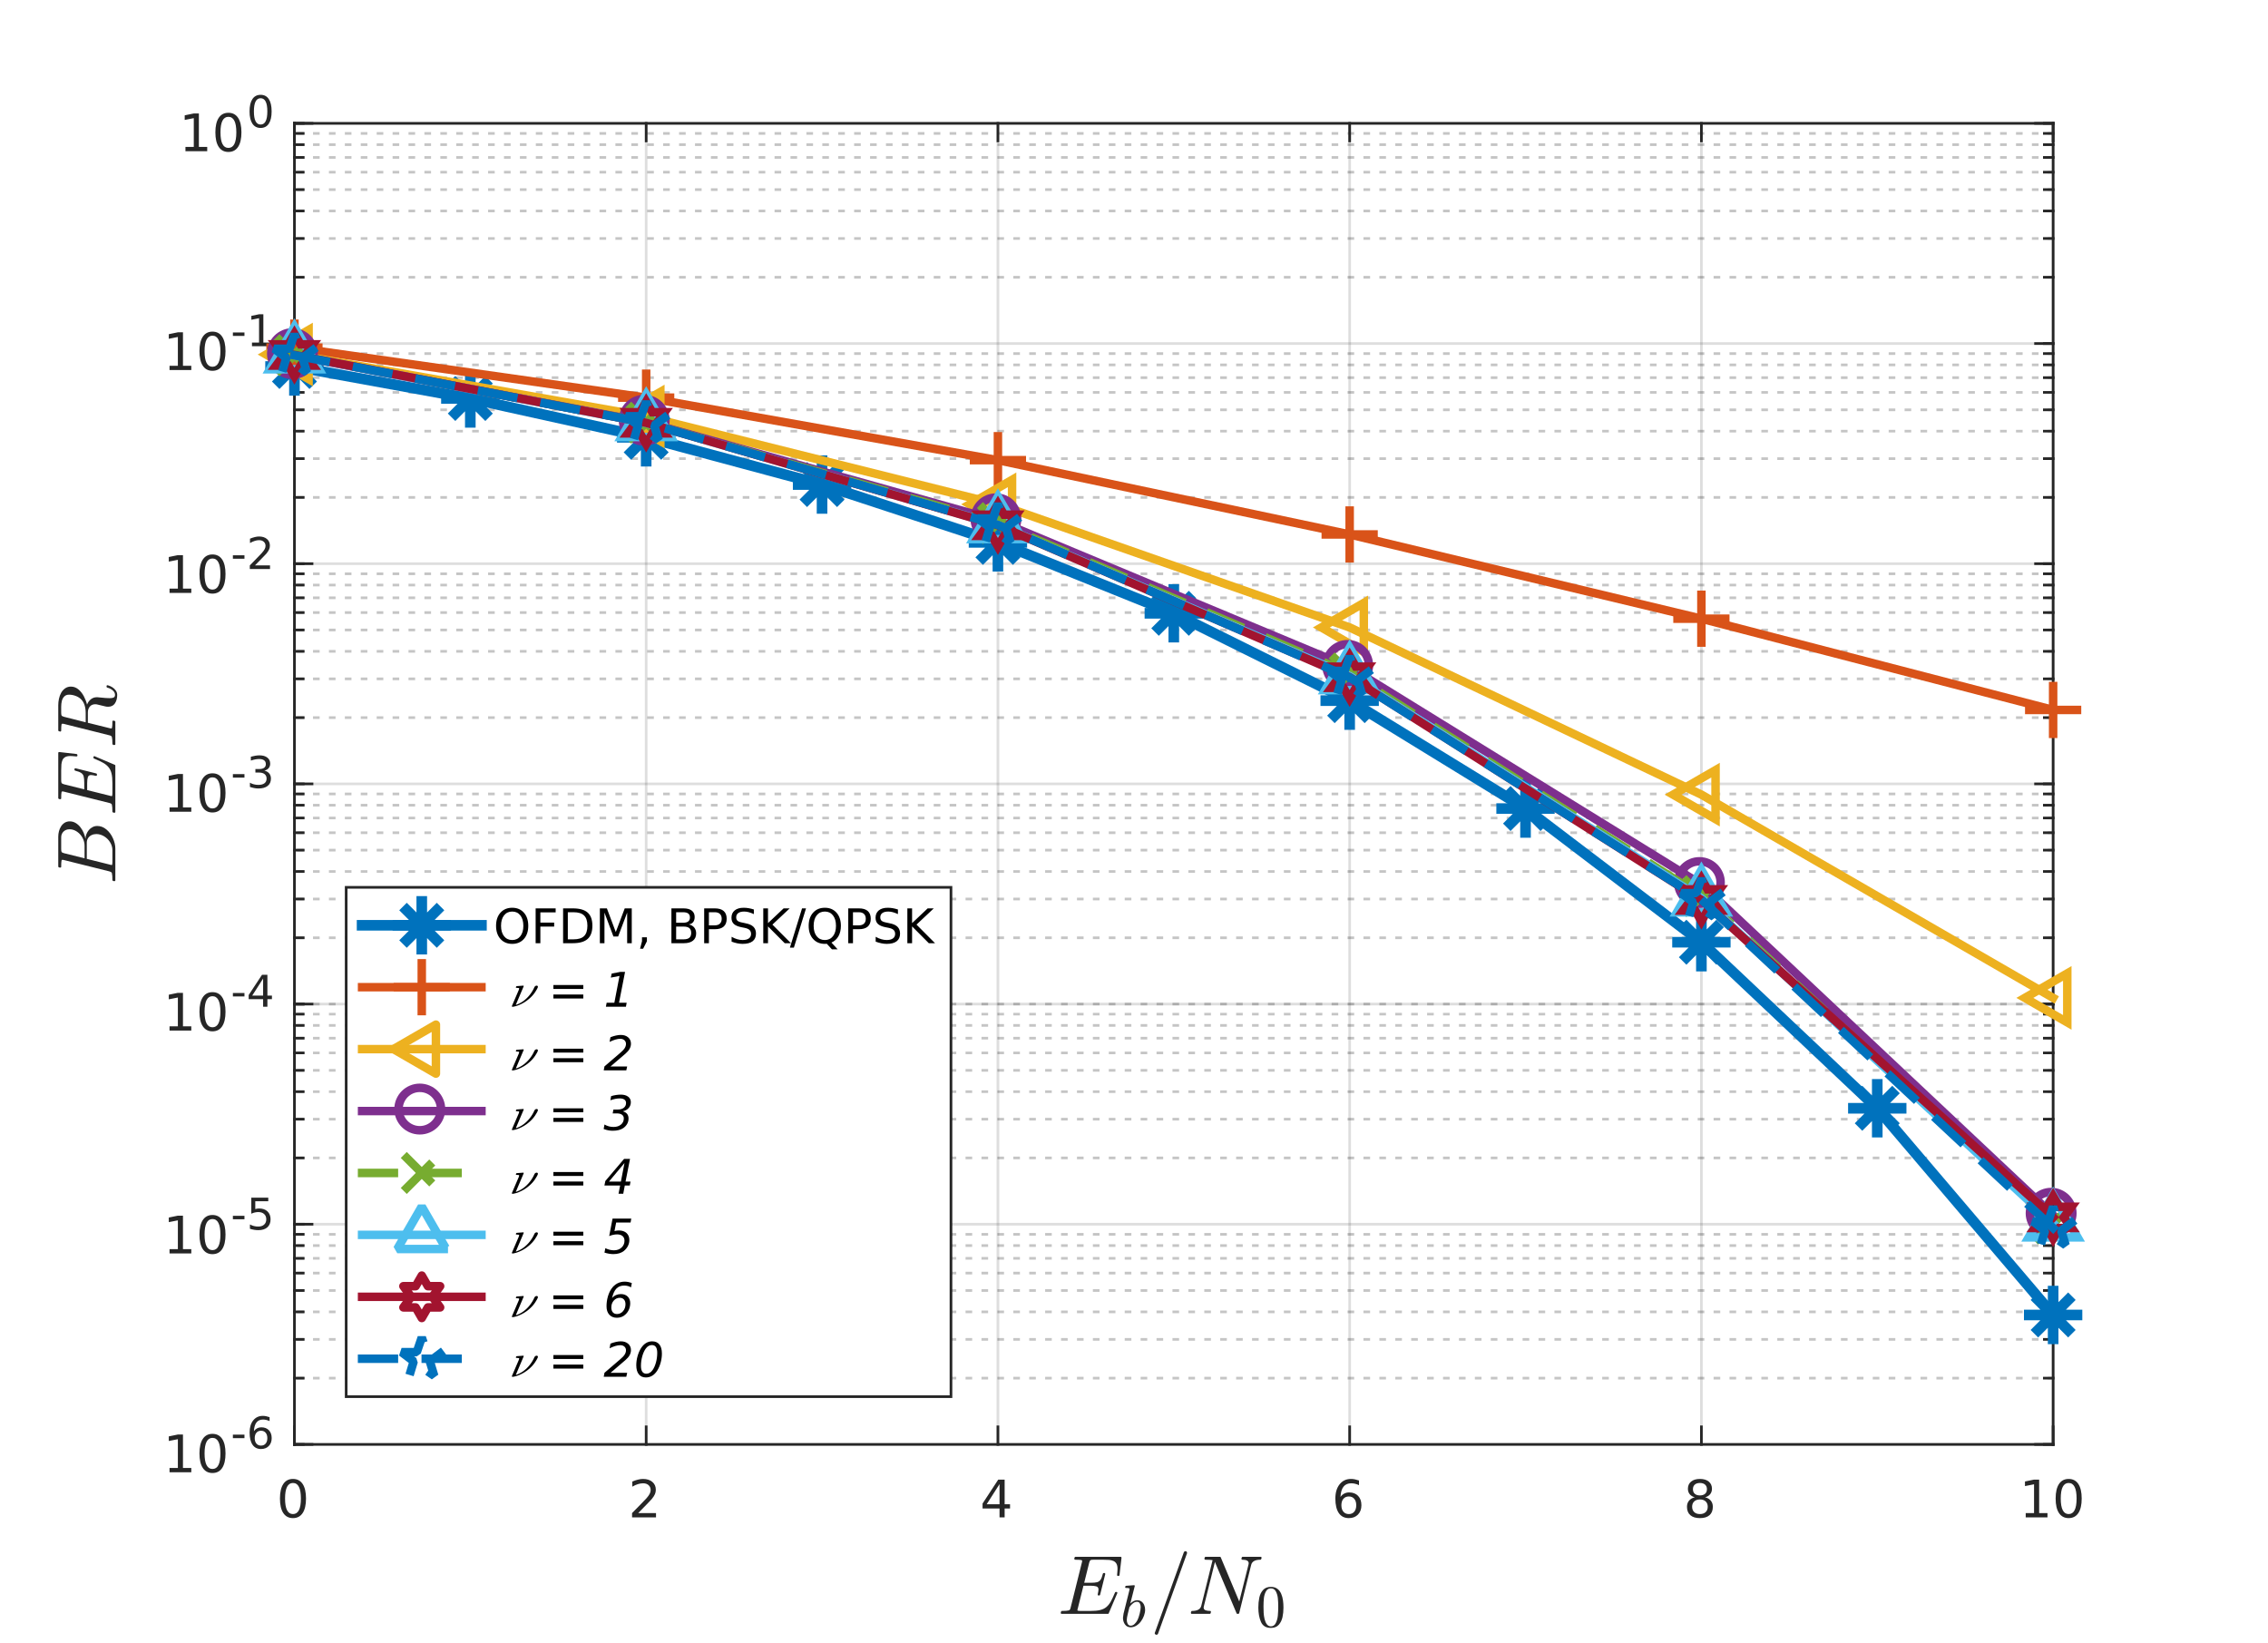 <?xml version="1.0"?>
<!DOCTYPE svg PUBLIC '-//W3C//DTD SVG 1.0//EN'
          'http://www.w3.org/TR/2001/REC-SVG-20010904/DTD/svg10.dtd'>
<svg xmlns:xlink="http://www.w3.org/1999/xlink" style="fill-opacity:1; color-rendering:auto; color-interpolation:auto; stroke:black; text-rendering:auto; stroke-linecap:square; stroke-miterlimit:10; stroke-opacity:1; shape-rendering:auto; fill:black; stroke-dasharray:none; font-weight:normal; stroke-width:1; font-family:'Dialog'; font-style:normal; stroke-linejoin:miter; font-size:12px; stroke-dashoffset:0; image-rendering:auto;" width="570" height="413" xmlns="http://www.w3.org/2000/svg"
><rect width="100%" height="100%" fill="#333333" stroke="none"/><!--Generated by the Batik Graphics2D SVG Generator--><defs id="genericDefs"
  /><g
  ><defs id="defs1"
    ><clipPath clipPathUnits="userSpaceOnUse" id="clipPath1"
      ><path d="M0 0 L570 0 L570 413 L0 413 L0 0 Z"
      /></clipPath
    ></defs
    ><g style="fill:white; stroke:white;"
    ><rect x="0" y="0" width="570" style="clip-path:url(#clipPath1); stroke:none;" height="413"
    /></g
    ><g style="fill:white; text-rendering:optimizeSpeed; color-rendering:optimizeSpeed; image-rendering:optimizeSpeed; shape-rendering:crispEdges; color-interpolation:sRGB; stroke:white;"
    ><rect x="0" width="570" height="413" y="0" style="stroke:none;"
      /><path style="stroke:none;" d="M74 363 L516 363 L516 31 L74 31 Z"
    /></g
    ><g style="stroke-linecap:butt; fill-opacity:0.149; fill:rgb(38,38,38); text-rendering:geometricPrecision; color-rendering:optimizeQuality; image-rendering:optimizeQuality; stroke-linejoin:round; color-interpolation:linearRGB; stroke:rgb(38,38,38); stroke-width:0.667; stroke-opacity:0.149;"
    ><line y2="31" style="fill:none;" x1="74" x2="74" y1="363"
      /><line y2="31" style="fill:none;" x1="162.4" x2="162.4" y1="363"
      /><line y2="31" style="fill:none;" x1="250.8" x2="250.8" y1="363"
      /><line y2="31" style="fill:none;" x1="339.2" x2="339.2" y1="363"
      /><line y2="31" style="fill:none;" x1="427.6" x2="427.6" y1="363"
      /><line y2="31" style="fill:none;" x1="516" x2="516" y1="363"
    /></g
    ><g style="fill-opacity:0.251; color-rendering:optimizeQuality; color-interpolation:linearRGB; text-rendering:geometricPrecision; stroke:rgb(26,26,26); stroke-linecap:butt; stroke-miterlimit:1; stroke-opacity:0.251; fill:rgb(26,26,26); stroke-dasharray:1,3; stroke-width:0.667; stroke-linejoin:bevel; image-rendering:optimizeQuality;"
    ><line y2="346.343" style="fill:none;" x1="516" x2="74" y1="346.343"
      /><line y2="336.599" style="fill:none;" x1="516" x2="74" y1="336.599"
      /><line y2="329.686" style="fill:none;" x1="516" x2="74" y1="329.686"
      /><line y2="324.324" style="fill:none;" x1="516" x2="74" y1="324.324"
      /><line y2="319.942" style="fill:none;" x1="516" x2="74" y1="319.942"
      /><line y2="316.238" style="fill:none;" x1="516" x2="74" y1="316.238"
      /><line y2="313.029" style="fill:none;" x1="516" x2="74" y1="313.029"
      /><line y2="310.199" style="fill:none;" x1="516" x2="74" y1="310.199"
      /><line y2="291.01" style="fill:none;" x1="516" x2="74" y1="291.01"
      /><line y2="281.266" style="fill:none;" x1="516" x2="74" y1="281.266"
      /><line y2="274.353" style="fill:none;" x1="516" x2="74" y1="274.353"
      /><line y2="268.99" style="fill:none;" x1="516" x2="74" y1="268.99"
      /><line y2="264.609" style="fill:none;" x1="516" x2="74" y1="264.609"
      /><line y2="260.905" style="fill:none;" x1="516" x2="74" y1="260.905"
      /><line y2="257.696" style="fill:none;" x1="516" x2="74" y1="257.696"
      /><line y2="254.865" style="fill:none;" x1="516" x2="74" y1="254.865"
      /><line y2="252.333" style="fill:none;" x1="516" x2="74" y1="252.333"
      /><line y2="235.676" style="fill:none;" x1="516" x2="74" y1="235.676"
      /><line y2="225.933" style="fill:none;" x1="516" x2="74" y1="225.933"
      /><line y2="219.019" style="fill:none;" x1="516" x2="74" y1="219.019"
      /><line y2="213.657" style="fill:none;" x1="516" x2="74" y1="213.657"
      /><line y2="209.276" style="fill:none;" x1="516" x2="74" y1="209.276"
      /><line y2="205.571" style="fill:none;" x1="516" x2="74" y1="205.571"
      /><line y2="202.362" style="fill:none;" x1="516" x2="74" y1="202.362"
      /><line y2="199.532" style="fill:none;" x1="516" x2="74" y1="199.532"
      /><line y2="180.343" style="fill:none;" x1="516" x2="74" y1="180.343"
      /><line y2="170.599" style="fill:none;" x1="516" x2="74" y1="170.599"
      /><line y2="163.686" style="fill:none;" x1="516" x2="74" y1="163.686"
      /><line y2="158.324" style="fill:none;" x1="516" x2="74" y1="158.324"
      /><line y2="153.942" style="fill:none;" x1="516" x2="74" y1="153.942"
      /><line y2="150.238" style="fill:none;" x1="516" x2="74" y1="150.238"
      /><line y2="147.029" style="fill:none;" x1="516" x2="74" y1="147.029"
      /><line y2="144.199" style="fill:none;" x1="516" x2="74" y1="144.199"
      /><line y2="125.01" style="fill:none;" x1="516" x2="74" y1="125.01"
      /><line y2="115.266" style="fill:none;" x1="516" x2="74" y1="115.266"
      /><line y2="108.353" style="fill:none;" x1="516" x2="74" y1="108.353"
      /><line y2="102.99" style="fill:none;" x1="516" x2="74" y1="102.99"
      /><line y2="98.609" style="fill:none;" x1="516" x2="74" y1="98.609"
      /><line y2="94.905" style="fill:none;" x1="516" x2="74" y1="94.905"
      /><line y2="91.696" style="fill:none;" x1="516" x2="74" y1="91.696"
      /><line y2="88.865" style="fill:none;" x1="516" x2="74" y1="88.865"
      /><line y2="69.676" style="fill:none;" x1="516" x2="74" y1="69.676"
      /><line y2="59.933" style="fill:none;" x1="516" x2="74" y1="59.933"
      /><line y2="53.019" style="fill:none;" x1="516" x2="74" y1="53.019"
      /><line y2="47.657" style="fill:none;" x1="516" x2="74" y1="47.657"
      /><line y2="43.276" style="fill:none;" x1="516" x2="74" y1="43.276"
      /><line y2="39.571" style="fill:none;" x1="516" x2="74" y1="39.571"
      /><line y2="36.362" style="fill:none;" x1="516" x2="74" y1="36.362"
      /><line y2="33.532" style="fill:none;" x1="516" x2="74" y1="33.532"
    /></g
    ><g style="stroke-linecap:butt; fill-opacity:0.149; fill:rgb(38,38,38); text-rendering:geometricPrecision; color-rendering:optimizeQuality; image-rendering:optimizeQuality; stroke-linejoin:round; color-interpolation:linearRGB; stroke:rgb(38,38,38); stroke-width:0.667; stroke-opacity:0.149;"
    ><line y2="363" style="fill:none;" x1="516" x2="74" y1="363"
      /><line y2="307.667" style="fill:none;" x1="516" x2="74" y1="307.667"
      /><line y2="252.333" style="fill:none;" x1="516" x2="74" y1="252.333"
      /><line y2="197" style="fill:none;" x1="516" x2="74" y1="197"
      /><line y2="141.667" style="fill:none;" x1="516" x2="74" y1="141.667"
      /><line y2="86.333" style="fill:none;" x1="516" x2="74" y1="86.333"
      /><line y2="31" style="fill:none;" x1="516" x2="74" y1="31"
      /><line x1="74" x2="516" y1="363" style="stroke-linecap:square; fill-opacity:1; fill:none; stroke-opacity:1;" y2="363"
      /><line x1="74" x2="516" y1="31" style="stroke-linecap:square; fill-opacity:1; fill:none; stroke-opacity:1;" y2="31"
      /><line x1="74" x2="74" y1="363" style="stroke-linecap:square; fill-opacity:1; fill:none; stroke-opacity:1;" y2="358.58"
      /><line x1="162.4" x2="162.4" y1="363" style="stroke-linecap:square; fill-opacity:1; fill:none; stroke-opacity:1;" y2="358.58"
      /><line x1="250.8" x2="250.8" y1="363" style="stroke-linecap:square; fill-opacity:1; fill:none; stroke-opacity:1;" y2="358.58"
      /><line x1="339.2" x2="339.2" y1="363" style="stroke-linecap:square; fill-opacity:1; fill:none; stroke-opacity:1;" y2="358.58"
      /><line x1="427.6" x2="427.6" y1="363" style="stroke-linecap:square; fill-opacity:1; fill:none; stroke-opacity:1;" y2="358.58"
      /><line x1="516" x2="516" y1="363" style="stroke-linecap:square; fill-opacity:1; fill:none; stroke-opacity:1;" y2="358.58"
      /><line x1="74" x2="74" y1="31" style="stroke-linecap:square; fill-opacity:1; fill:none; stroke-opacity:1;" y2="35.42"
      /><line x1="162.4" x2="162.4" y1="31" style="stroke-linecap:square; fill-opacity:1; fill:none; stroke-opacity:1;" y2="35.42"
      /><line x1="250.8" x2="250.8" y1="31" style="stroke-linecap:square; fill-opacity:1; fill:none; stroke-opacity:1;" y2="35.42"
      /><line x1="339.2" x2="339.2" y1="31" style="stroke-linecap:square; fill-opacity:1; fill:none; stroke-opacity:1;" y2="35.42"
      /><line x1="427.6" x2="427.6" y1="31" style="stroke-linecap:square; fill-opacity:1; fill:none; stroke-opacity:1;" y2="35.42"
      /><line x1="516" x2="516" y1="31" style="stroke-linecap:square; fill-opacity:1; fill:none; stroke-opacity:1;" y2="35.42"
    /></g
    ><g transform="translate(74,368.333)" style="font-size:13px; fill:rgb(38,38,38); text-rendering:geometricPrecision; color-rendering:optimizeQuality; image-rendering:optimizeQuality; font-family:'SansSerif'; color-interpolation:linearRGB; stroke:rgb(38,38,38);"
    ><path style="stroke:none;" d="M-0.375 4.359 Q-1.359 4.359 -1.859 5.336 Q-2.359 6.312 -2.359 8.266 Q-2.359 10.219 -1.859 11.195 Q-1.359 12.172 -0.375 12.172 Q0.625 12.172 1.125 11.195 Q1.625 10.219 1.625 8.266 Q1.625 6.312 1.125 5.336 Q0.625 4.359 -0.375 4.359 ZM-0.375 3.344 Q1.219 3.344 2.062 4.609 Q2.906 5.875 2.906 8.266 Q2.906 10.656 2.062 11.922 Q1.219 13.188 -0.375 13.188 Q-1.953 13.188 -2.797 11.922 Q-3.641 10.656 -3.641 8.266 Q-3.641 5.875 -2.797 4.609 Q-1.953 3.344 -0.375 3.344 Z"
    /></g
    ><g transform="translate(162.4,368.333)" style="font-size:13px; fill:rgb(38,38,38); text-rendering:geometricPrecision; color-rendering:optimizeQuality; image-rendering:optimizeQuality; font-family:'SansSerif'; color-interpolation:linearRGB; stroke:rgb(38,38,38);"
    ><path style="stroke:none;" d="M-2 11.922 L2.469 11.922 L2.469 13 L-3.547 13 L-3.547 11.922 Q-2.812 11.172 -1.555 9.898 Q-0.297 8.625 0.031 8.25 Q0.641 7.562 0.883 7.078 Q1.125 6.594 1.125 6.141 Q1.125 5.375 0.602 4.906 Q0.078 4.438 -0.781 4.438 Q-1.391 4.438 -2.055 4.641 Q-2.719 4.844 -3.484 5.281 L-3.484 3.984 Q-2.703 3.672 -2.031 3.508 Q-1.359 3.344 -0.812 3.344 Q0.672 3.344 1.547 4.086 Q2.422 4.828 2.422 6.062 Q2.422 6.641 2.203 7.164 Q1.984 7.688 1.406 8.391 Q1.25 8.578 0.398 9.461 Q-0.453 10.344 -2 11.922 Z"
    /></g
    ><g transform="translate(250.8,368.333)" style="font-size:13px; fill:rgb(38,38,38); text-rendering:geometricPrecision; color-rendering:optimizeQuality; image-rendering:optimizeQuality; font-family:'SansSerif'; color-interpolation:linearRGB; stroke:rgb(38,38,38);"
    ><path style="stroke:none;" d="M0.406 4.641 L-2.828 9.703 L0.406 9.703 L0.406 4.641 ZM0.078 3.516 L1.688 3.516 L1.688 9.703 L3.047 9.703 L3.047 10.766 L1.688 10.766 L1.688 13 L0.406 13 L0.406 10.766 L-3.859 10.766 L-3.859 9.531 L0.078 3.516 Z"
    /></g
    ><g transform="translate(339.2,368.333)" style="font-size:13px; fill:rgb(38,38,38); text-rendering:geometricPrecision; color-rendering:optimizeQuality; image-rendering:optimizeQuality; font-family:'SansSerif'; color-interpolation:linearRGB; stroke:rgb(38,38,38);"
    ><path style="stroke:none;" d="M-0.203 7.75 Q-1.078 7.75 -1.578 8.344 Q-2.078 8.938 -2.078 9.953 Q-2.078 10.984 -1.578 11.578 Q-1.078 12.172 -0.203 12.172 Q0.656 12.172 1.156 11.578 Q1.656 10.984 1.656 9.953 Q1.656 8.938 1.156 8.344 Q0.656 7.75 -0.203 7.75 ZM2.344 3.734 L2.344 4.906 Q1.859 4.672 1.367 4.555 Q0.875 4.438 0.391 4.438 Q-0.875 4.438 -1.547 5.289 Q-2.219 6.141 -2.312 7.875 Q-1.938 7.328 -1.375 7.031 Q-0.812 6.734 -0.125 6.734 Q1.297 6.734 2.125 7.602 Q2.953 8.469 2.953 9.953 Q2.953 11.422 2.086 12.305 Q1.219 13.188 -0.203 13.188 Q-1.859 13.188 -2.727 11.922 Q-3.594 10.656 -3.594 8.266 Q-3.594 6.031 -2.523 4.688 Q-1.453 3.344 0.344 3.344 Q0.812 3.344 1.305 3.445 Q1.797 3.547 2.344 3.734 Z"
    /></g
    ><g transform="translate(427.6,368.333)" style="font-size:13px; fill:rgb(38,38,38); text-rendering:geometricPrecision; color-rendering:optimizeQuality; image-rendering:optimizeQuality; font-family:'SansSerif'; color-interpolation:linearRGB; stroke:rgb(38,38,38);"
    ><path style="stroke:none;" d="M-0.375 8.5 Q-1.281 8.5 -1.805 8.992 Q-2.328 9.484 -2.328 10.328 Q-2.328 11.188 -1.805 11.68 Q-1.281 12.172 -0.375 12.172 Q0.547 12.172 1.07 11.68 Q1.594 11.188 1.594 10.328 Q1.594 9.484 1.07 8.992 Q0.547 8.5 -0.375 8.5 ZM-1.656 7.953 Q-2.469 7.75 -2.93 7.188 Q-3.391 6.625 -3.391 5.812 Q-3.391 4.672 -2.586 4.008 Q-1.781 3.344 -0.375 3.344 Q1.047 3.344 1.852 4.008 Q2.656 4.672 2.656 5.812 Q2.656 6.625 2.195 7.188 Q1.734 7.75 0.922 7.953 Q1.844 8.172 2.359 8.797 Q2.875 9.422 2.875 10.328 Q2.875 11.719 2.039 12.453 Q1.203 13.188 -0.375 13.188 Q-1.938 13.188 -2.781 12.453 Q-3.625 11.719 -3.625 10.328 Q-3.625 9.422 -3.102 8.797 Q-2.578 8.172 -1.656 7.953 ZM-2.125 5.922 Q-2.125 6.672 -1.664 7.078 Q-1.203 7.484 -0.375 7.484 Q0.453 7.484 0.922 7.078 Q1.391 6.672 1.391 5.922 Q1.391 5.188 0.922 4.773 Q0.453 4.359 -0.375 4.359 Q-1.203 4.359 -1.664 4.773 Q-2.125 5.188 -2.125 5.922 Z"
    /></g
    ><g transform="translate(516,368.333)" style="font-size:13px; fill:rgb(38,38,38); text-rendering:geometricPrecision; color-rendering:optimizeQuality; image-rendering:optimizeQuality; font-family:'SansSerif'; color-interpolation:linearRGB; stroke:rgb(38,38,38);"
    ><path style="stroke:none;" d="M-6.891 11.922 L-4.797 11.922 L-4.797 4.688 L-7.078 5.141 L-7.078 3.984 L-4.812 3.516 L-3.516 3.516 L-3.516 11.922 L-1.422 11.922 L-1.422 13 L-6.891 13 L-6.891 11.922 ZM3.896 4.359 Q2.912 4.359 2.412 5.336 Q1.912 6.312 1.912 8.266 Q1.912 10.219 2.412 11.195 Q2.912 12.172 3.896 12.172 Q4.896 12.172 5.396 11.195 Q5.896 10.219 5.896 8.266 Q5.896 6.312 5.396 5.336 Q4.896 4.359 3.896 4.359 ZM3.896 3.344 Q5.49 3.344 6.333 4.609 Q7.177 5.875 7.177 8.266 Q7.177 10.656 6.333 11.922 Q5.49 13.188 3.896 13.188 Q2.318 13.188 1.474 11.922 Q0.63 10.656 0.63 8.266 Q0.63 5.875 1.474 4.609 Q2.318 3.344 3.896 3.344 Z"
    /></g
    ><g transform="translate(295,387.667)" style="font-size:21px; fill:rgb(38,38,38); text-rendering:geometricPrecision; color-rendering:optimizeQuality; image-rendering:optimizeQuality; font-family:'mwa_cmmi10'; color-interpolation:linearRGB; stroke:rgb(38,38,38);"
    ><path style="stroke:none;" d="M-28.205 17.92 Q-28.408 17.92 -28.408 17.639 Q-28.393 17.592 -28.369 17.467 Q-28.346 17.342 -28.283 17.264 Q-28.221 17.186 -28.143 17.186 Q-26.861 17.186 -26.361 17.045 Q-26.08 16.951 -25.955 16.467 L-23.08 4.936 Q-23.033 4.732 -23.033 4.654 Q-23.033 4.42 -23.299 4.389 Q-23.69 4.311 -24.799 4.311 Q-25.002 4.311 -25.002 4.029 Q-25.002 3.982 -24.971 3.857 Q-24.94 3.732 -24.877 3.654 Q-24.815 3.576 -24.736 3.576 L-13.361 3.576 Q-13.143 3.576 -13.143 3.857 L-13.643 8.201 Q-13.643 8.248 -13.721 8.318 Q-13.799 8.389 -13.861 8.389 L-14.049 8.389 Q-14.252 8.389 -14.252 8.123 Q-14.143 7.092 -14.143 6.592 Q-14.143 5.764 -14.424 5.295 Q-14.705 4.826 -15.182 4.623 Q-15.658 4.42 -16.244 4.365 Q-16.83 4.311 -17.768 4.311 L-20.158 4.311 Q-20.736 4.311 -20.916 4.412 Q-21.096 4.514 -21.252 5.029 L-22.518 10.107 L-20.877 10.107 Q-19.815 10.107 -19.268 9.959 Q-18.721 9.81 -18.401 9.342 Q-18.08 8.873 -17.83 7.842 Q-17.815 7.764 -17.752 7.709 Q-17.69 7.654 -17.627 7.654 L-17.424 7.654 Q-17.221 7.654 -17.221 7.92 L-18.518 13.107 Q-18.565 13.295 -18.736 13.295 L-18.924 13.295 Q-19.127 13.295 -19.127 13.029 Q-18.924 12.185 -18.924 11.795 Q-18.924 11.17 -19.479 11.006 Q-20.033 10.842 -20.955 10.842 L-22.705 10.842 L-24.127 16.561 Q-24.221 16.811 -24.221 17.014 Q-24.221 17.186 -23.502 17.186 L-20.955 17.186 Q-19.44 17.186 -18.494 16.951 Q-17.549 16.717 -16.932 16.193 Q-16.315 15.67 -15.861 14.873 Q-15.408 14.076 -14.768 12.545 Q-14.721 12.42 -14.58 12.42 L-14.377 12.42 Q-14.299 12.42 -14.236 12.49 Q-14.174 12.56 -14.174 12.654 Q-14.174 12.685 -14.205 12.732 L-16.361 17.795 Q-16.408 17.92 -16.533 17.92 L-28.205 17.92 Z"
      /><path style="stroke:none;" d="M-10.848 21.292 Q-11.754 21.292 -12.262 20.581 Q-12.77 19.87 -12.77 18.917 Q-12.77 18.776 -12.699 18.37 Q-12.629 17.964 -12.629 17.87 L-11.176 12.042 Q-11.113 11.792 -11.098 11.636 Q-11.098 11.401 -12.082 11.401 Q-12.223 11.401 -12.223 11.198 Q-12.223 11.167 -12.191 11.073 Q-12.16 10.979 -12.121 10.925 Q-12.082 10.87 -12.02 10.87 L-9.988 10.714 Q-9.801 10.714 -9.801 10.901 L-10.926 15.323 Q-10.066 14.495 -9.207 14.495 Q-8.566 14.495 -8.113 14.831 Q-7.66 15.167 -7.434 15.714 Q-7.207 16.261 -7.207 16.886 Q-7.207 17.604 -7.488 18.378 Q-7.77 19.151 -8.262 19.815 Q-8.754 20.479 -9.426 20.886 Q-10.098 21.292 -10.848 21.292 ZM-10.816 20.886 Q-10.301 20.886 -9.855 20.464 Q-9.41 20.042 -9.129 19.495 Q-8.832 18.901 -8.574 17.87 Q-8.316 16.839 -8.316 16.229 Q-8.316 15.698 -8.535 15.292 Q-8.754 14.886 -9.238 14.886 Q-9.785 14.886 -10.277 15.284 Q-10.77 15.682 -11.145 16.229 L-11.566 17.932 Q-11.801 18.87 -11.816 19.448 Q-11.816 20.011 -11.574 20.448 Q-11.332 20.886 -10.816 20.886 Z"
      /><path style="stroke:none;" d="M-4.794 22.748 Q-4.794 22.686 -4.763 22.67 L2.534 2.42 Q2.581 2.311 2.683 2.24 Q2.784 2.17 2.909 2.17 Q3.097 2.17 3.214 2.279 Q3.331 2.389 3.331 2.592 L3.331 2.67 L-3.966 22.92 Q-4.091 23.17 -4.372 23.17 Q-4.544 23.17 -4.669 23.045 Q-4.794 22.92 -4.794 22.748 Z"
      /><path style="stroke:none;" d="M4.5 17.92 Q4.297 17.92 4.297 17.639 Q4.312 17.592 4.336 17.467 Q4.359 17.342 4.422 17.264 Q4.484 17.186 4.562 17.186 Q6.578 17.186 6.906 15.904 L9.75 4.42 Q9.172 4.311 7.906 4.311 Q7.703 4.311 7.703 4.029 Q7.703 3.982 7.734 3.857 Q7.766 3.732 7.828 3.654 Q7.891 3.576 7.969 3.576 L11.594 3.576 Q11.75 3.576 11.797 3.701 L16.453 14.81 L18.781 5.514 Q18.828 5.279 18.828 5.201 Q18.828 4.311 17.203 4.311 Q17 4.311 17 4.029 Q17.078 3.764 17.117 3.67 Q17.156 3.576 17.359 3.576 L21.844 3.576 Q22.062 3.576 22.062 3.857 Q22.047 3.904 22.016 4.029 Q21.984 4.154 21.93 4.232 Q21.875 4.311 21.781 4.311 Q19.781 4.311 19.453 5.592 L16.438 17.732 Q16.359 17.92 16.219 17.92 L15.969 17.92 Q15.828 17.92 15.781 17.779 L10.422 5.076 L10.391 4.936 Q10.344 4.904 10.344 4.873 L7.562 15.998 Q7.547 16.045 7.539 16.123 Q7.531 16.201 7.5 16.295 Q7.5 16.842 7.976 17.014 Q8.453 17.186 9.141 17.186 Q9.344 17.186 9.344 17.451 Q9.281 17.748 9.226 17.834 Q9.172 17.92 9 17.92 L4.5 17.92 Z"
      /><path style="stroke:none;" d="M24.406 21.448 Q22.563 21.448 21.906 19.932 Q21.25 18.417 21.25 16.339 Q21.25 15.026 21.484 13.878 Q21.719 12.729 22.422 11.932 Q23.125 11.136 24.406 11.136 Q25.391 11.136 26.023 11.612 Q26.656 12.089 26.984 12.854 Q27.313 13.62 27.438 14.495 Q27.563 15.37 27.563 16.339 Q27.563 17.62 27.32 18.745 Q27.078 19.87 26.383 20.659 Q25.688 21.448 24.406 21.448 ZM24.406 21.057 Q25.234 21.057 25.648 20.206 Q26.063 19.354 26.156 18.307 Q26.25 17.261 26.25 16.089 Q26.25 14.964 26.156 14.011 Q26.063 13.057 25.656 12.284 Q25.25 11.511 24.406 11.511 Q23.563 11.511 23.148 12.292 Q22.734 13.073 22.641 14.018 Q22.547 14.964 22.547 16.089 Q22.547 16.932 22.586 17.675 Q22.625 18.417 22.805 19.198 Q22.984 19.979 23.375 20.518 Q23.766 21.057 24.406 21.057 Z"
    /></g
    ><g style="fill:rgb(38,38,38); text-rendering:geometricPrecision; color-rendering:optimizeQuality; image-rendering:optimizeQuality; stroke-linejoin:round; color-interpolation:linearRGB; stroke:rgb(38,38,38); stroke-width:0.667;"
    ><line y2="31" style="fill:none;" x1="74" x2="74" y1="363"
      /><line y2="31" style="fill:none;" x1="516" x2="516" y1="363"
      /><line y2="363" style="fill:none;" x1="74" x2="78.42" y1="363"
      /><line y2="307.667" style="fill:none;" x1="74" x2="78.42" y1="307.667"
      /><line y2="252.333" style="fill:none;" x1="74" x2="78.42" y1="252.333"
      /><line y2="197" style="fill:none;" x1="74" x2="78.42" y1="197"
      /><line y2="141.667" style="fill:none;" x1="74" x2="78.42" y1="141.667"
      /><line y2="86.333" style="fill:none;" x1="74" x2="78.42" y1="86.333"
      /><line y2="31" style="fill:none;" x1="74" x2="78.42" y1="31"
      /><line y2="363" style="fill:none;" x1="516" x2="511.58" y1="363"
      /><line y2="307.667" style="fill:none;" x1="516" x2="511.58" y1="307.667"
      /><line y2="252.333" style="fill:none;" x1="516" x2="511.58" y1="252.333"
      /><line y2="197" style="fill:none;" x1="516" x2="511.58" y1="197"
      /><line y2="141.667" style="fill:none;" x1="516" x2="511.58" y1="141.667"
      /><line y2="86.333" style="fill:none;" x1="516" x2="511.58" y1="86.333"
      /><line y2="31" style="fill:none;" x1="516" x2="511.58" y1="31"
      /><line y2="363" style="fill:none;" x1="74" x2="76.21" y1="363"
      /><line y2="346.343" style="fill:none;" x1="74" x2="76.21" y1="346.343"
      /><line y2="336.599" style="fill:none;" x1="74" x2="76.21" y1="336.599"
      /><line y2="329.686" style="fill:none;" x1="74" x2="76.21" y1="329.686"
      /><line y2="324.324" style="fill:none;" x1="74" x2="76.21" y1="324.324"
      /><line y2="319.942" style="fill:none;" x1="74" x2="76.21" y1="319.942"
      /><line y2="316.238" style="fill:none;" x1="74" x2="76.21" y1="316.238"
      /><line y2="313.029" style="fill:none;" x1="74" x2="76.21" y1="313.029"
      /><line y2="310.199" style="fill:none;" x1="74" x2="76.21" y1="310.199"
      /><line y2="307.667" style="fill:none;" x1="74" x2="76.21" y1="307.667"
      /><line y2="291.01" style="fill:none;" x1="74" x2="76.21" y1="291.01"
      /><line y2="281.266" style="fill:none;" x1="74" x2="76.21" y1="281.266"
      /><line y2="274.353" style="fill:none;" x1="74" x2="76.21" y1="274.353"
      /><line y2="268.99" style="fill:none;" x1="74" x2="76.21" y1="268.99"
      /><line y2="264.609" style="fill:none;" x1="74" x2="76.21" y1="264.609"
      /><line y2="260.905" style="fill:none;" x1="74" x2="76.21" y1="260.905"
      /><line y2="257.696" style="fill:none;" x1="74" x2="76.21" y1="257.696"
      /><line y2="254.865" style="fill:none;" x1="74" x2="76.21" y1="254.865"
      /><line y2="252.333" style="fill:none;" x1="74" x2="76.21" y1="252.333"
      /><line y2="252.333" style="fill:none;" x1="74" x2="76.21" y1="252.333"
      /><line y2="235.676" style="fill:none;" x1="74" x2="76.21" y1="235.676"
      /><line y2="225.933" style="fill:none;" x1="74" x2="76.21" y1="225.933"
      /><line y2="219.019" style="fill:none;" x1="74" x2="76.21" y1="219.019"
      /><line y2="213.657" style="fill:none;" x1="74" x2="76.21" y1="213.657"
      /><line y2="209.276" style="fill:none;" x1="74" x2="76.21" y1="209.276"
      /><line y2="205.571" style="fill:none;" x1="74" x2="76.21" y1="205.571"
      /><line y2="202.362" style="fill:none;" x1="74" x2="76.21" y1="202.362"
      /><line y2="199.532" style="fill:none;" x1="74" x2="76.21" y1="199.532"
      /><line y2="197" style="fill:none;" x1="74" x2="76.21" y1="197"
      /><line y2="180.343" style="fill:none;" x1="74" x2="76.21" y1="180.343"
      /><line y2="170.599" style="fill:none;" x1="74" x2="76.21" y1="170.599"
      /><line y2="163.686" style="fill:none;" x1="74" x2="76.21" y1="163.686"
      /><line y2="158.324" style="fill:none;" x1="74" x2="76.21" y1="158.324"
      /><line y2="153.942" style="fill:none;" x1="74" x2="76.21" y1="153.942"
      /><line y2="150.238" style="fill:none;" x1="74" x2="76.21" y1="150.238"
      /><line y2="147.029" style="fill:none;" x1="74" x2="76.21" y1="147.029"
      /><line y2="144.199" style="fill:none;" x1="74" x2="76.21" y1="144.199"
      /><line y2="141.667" style="fill:none;" x1="74" x2="76.21" y1="141.667"
      /><line y2="125.01" style="fill:none;" x1="74" x2="76.21" y1="125.01"
      /><line y2="115.266" style="fill:none;" x1="74" x2="76.21" y1="115.266"
      /><line y2="108.353" style="fill:none;" x1="74" x2="76.21" y1="108.353"
      /><line y2="102.99" style="fill:none;" x1="74" x2="76.21" y1="102.99"
      /><line y2="98.609" style="fill:none;" x1="74" x2="76.21" y1="98.609"
      /><line y2="94.905" style="fill:none;" x1="74" x2="76.21" y1="94.905"
      /><line y2="91.696" style="fill:none;" x1="74" x2="76.21" y1="91.696"
      /><line y2="88.865" style="fill:none;" x1="74" x2="76.21" y1="88.865"
      /><line y2="86.333" style="fill:none;" x1="74" x2="76.21" y1="86.333"
      /><line y2="69.676" style="fill:none;" x1="74" x2="76.21" y1="69.676"
      /><line y2="59.933" style="fill:none;" x1="74" x2="76.21" y1="59.933"
      /><line y2="53.019" style="fill:none;" x1="74" x2="76.21" y1="53.019"
      /><line y2="47.657" style="fill:none;" x1="74" x2="76.21" y1="47.657"
      /><line y2="43.276" style="fill:none;" x1="74" x2="76.21" y1="43.276"
      /><line y2="39.571" style="fill:none;" x1="74" x2="76.21" y1="39.571"
      /><line y2="36.362" style="fill:none;" x1="74" x2="76.21" y1="36.362"
      /><line y2="33.532" style="fill:none;" x1="74" x2="76.21" y1="33.532"
      /><line y2="31" style="fill:none;" x1="74" x2="76.21" y1="31"
      /><line y2="363" style="fill:none;" x1="516" x2="513.79" y1="363"
      /><line y2="346.343" style="fill:none;" x1="516" x2="513.79" y1="346.343"
      /><line y2="336.599" style="fill:none;" x1="516" x2="513.79" y1="336.599"
      /><line y2="329.686" style="fill:none;" x1="516" x2="513.79" y1="329.686"
      /><line y2="324.324" style="fill:none;" x1="516" x2="513.79" y1="324.324"
      /><line y2="319.942" style="fill:none;" x1="516" x2="513.79" y1="319.942"
      /><line y2="316.238" style="fill:none;" x1="516" x2="513.79" y1="316.238"
      /><line y2="313.029" style="fill:none;" x1="516" x2="513.79" y1="313.029"
      /><line y2="310.199" style="fill:none;" x1="516" x2="513.79" y1="310.199"
      /><line y2="307.667" style="fill:none;" x1="516" x2="513.79" y1="307.667"
      /><line y2="291.01" style="fill:none;" x1="516" x2="513.79" y1="291.01"
      /><line y2="281.266" style="fill:none;" x1="516" x2="513.79" y1="281.266"
      /><line y2="274.353" style="fill:none;" x1="516" x2="513.79" y1="274.353"
      /><line y2="268.99" style="fill:none;" x1="516" x2="513.79" y1="268.99"
      /><line y2="264.609" style="fill:none;" x1="516" x2="513.79" y1="264.609"
      /><line y2="260.905" style="fill:none;" x1="516" x2="513.79" y1="260.905"
      /><line y2="257.696" style="fill:none;" x1="516" x2="513.79" y1="257.696"
      /><line y2="254.865" style="fill:none;" x1="516" x2="513.79" y1="254.865"
      /><line y2="252.333" style="fill:none;" x1="516" x2="513.79" y1="252.333"
      /><line y2="252.333" style="fill:none;" x1="516" x2="513.79" y1="252.333"
      /><line y2="235.676" style="fill:none;" x1="516" x2="513.79" y1="235.676"
      /><line y2="225.933" style="fill:none;" x1="516" x2="513.79" y1="225.933"
      /><line y2="219.019" style="fill:none;" x1="516" x2="513.79" y1="219.019"
      /><line y2="213.657" style="fill:none;" x1="516" x2="513.79" y1="213.657"
      /><line y2="209.276" style="fill:none;" x1="516" x2="513.79" y1="209.276"
      /><line y2="205.571" style="fill:none;" x1="516" x2="513.79" y1="205.571"
      /><line y2="202.362" style="fill:none;" x1="516" x2="513.79" y1="202.362"
      /><line y2="199.532" style="fill:none;" x1="516" x2="513.79" y1="199.532"
      /><line y2="197" style="fill:none;" x1="516" x2="513.79" y1="197"
      /><line y2="180.343" style="fill:none;" x1="516" x2="513.79" y1="180.343"
      /><line y2="170.599" style="fill:none;" x1="516" x2="513.79" y1="170.599"
      /><line y2="163.686" style="fill:none;" x1="516" x2="513.79" y1="163.686"
      /><line y2="158.324" style="fill:none;" x1="516" x2="513.79" y1="158.324"
      /><line y2="153.942" style="fill:none;" x1="516" x2="513.79" y1="153.942"
      /><line y2="150.238" style="fill:none;" x1="516" x2="513.79" y1="150.238"
      /><line y2="147.029" style="fill:none;" x1="516" x2="513.79" y1="147.029"
      /><line y2="144.199" style="fill:none;" x1="516" x2="513.79" y1="144.199"
      /><line y2="141.667" style="fill:none;" x1="516" x2="513.79" y1="141.667"
      /><line y2="125.01" style="fill:none;" x1="516" x2="513.79" y1="125.01"
      /><line y2="115.266" style="fill:none;" x1="516" x2="513.79" y1="115.266"
      /><line y2="108.353" style="fill:none;" x1="516" x2="513.79" y1="108.353"
      /><line y2="102.99" style="fill:none;" x1="516" x2="513.79" y1="102.99"
      /><line y2="98.609" style="fill:none;" x1="516" x2="513.79" y1="98.609"
      /><line y2="94.905" style="fill:none;" x1="516" x2="513.79" y1="94.905"
      /><line y2="91.696" style="fill:none;" x1="516" x2="513.79" y1="91.696"
      /><line y2="88.865" style="fill:none;" x1="516" x2="513.79" y1="88.865"
      /><line y2="86.333" style="fill:none;" x1="516" x2="513.79" y1="86.333"
      /><line y2="69.676" style="fill:none;" x1="516" x2="513.79" y1="69.676"
      /><line y2="59.933" style="fill:none;" x1="516" x2="513.79" y1="59.933"
      /><line y2="53.019" style="fill:none;" x1="516" x2="513.79" y1="53.019"
      /><line y2="47.657" style="fill:none;" x1="516" x2="513.79" y1="47.657"
      /><line y2="43.276" style="fill:none;" x1="516" x2="513.79" y1="43.276"
      /><line y2="39.571" style="fill:none;" x1="516" x2="513.79" y1="39.571"
      /><line y2="36.362" style="fill:none;" x1="516" x2="513.79" y1="36.362"
      /><line y2="33.532" style="fill:none;" x1="516" x2="513.79" y1="33.532"
      /><line y2="31" style="fill:none;" x1="516" x2="513.79" y1="31"
    /></g
    ><g transform="translate(41,370)" style="font-size:13px; fill:rgb(38,38,38); text-rendering:geometricPrecision; color-rendering:optimizeQuality; image-rendering:optimizeQuality; font-family:'SansSerif'; color-interpolation:linearRGB; stroke:rgb(38,38,38);"
    ><path style="stroke:none;" d="M1.609 -1.078 L3.703 -1.078 L3.703 -8.312 L1.422 -7.859 L1.422 -9.016 L3.688 -9.484 L4.984 -9.484 L4.984 -1.078 L7.078 -1.078 L7.078 0 L1.609 0 L1.609 -1.078 ZM12.396 -8.641 Q11.412 -8.641 10.912 -7.664 Q10.412 -6.688 10.412 -4.734 Q10.412 -2.781 10.912 -1.805 Q11.412 -0.828 12.396 -0.828 Q13.396 -0.828 13.896 -1.805 Q14.396 -2.781 14.396 -4.734 Q14.396 -6.688 13.896 -7.664 Q13.396 -8.641 12.396 -8.641 ZM12.396 -9.656 Q13.99 -9.656 14.834 -8.391 Q15.677 -7.125 15.677 -4.734 Q15.677 -2.344 14.834 -1.078 Q13.99 0.188 12.396 0.188 Q10.818 0.188 9.974 -1.078 Q9.13 -2.344 9.13 -4.734 Q9.13 -7.125 9.974 -8.391 Q10.818 -9.656 12.396 -9.656 Z"
    /></g
    ><g transform="translate(58,364)" style="font-size:11px; fill:rgb(38,38,38); text-rendering:geometricPrecision; color-rendering:optimizeQuality; image-rendering:optimizeQuality; font-family:'SansSerif'; color-interpolation:linearRGB; stroke:rgb(38,38,38);"
    ><path style="stroke:none;" d="M0.531 -3.453 L3.438 -3.453 L3.438 -2.578 L0.531 -2.578 L0.531 -3.453 ZM7.594 -4.438 Q6.875 -4.438 6.446 -3.938 Q6.016 -3.438 6.016 -2.578 Q6.016 -1.703 6.446 -1.203 Q6.875 -0.703 7.594 -0.703 Q8.329 -0.703 8.758 -1.203 Q9.188 -1.703 9.188 -2.578 Q9.188 -3.438 8.758 -3.938 Q8.329 -4.438 7.594 -4.438 ZM9.751 -7.844 L9.751 -6.859 Q9.344 -7.047 8.93 -7.148 Q8.516 -7.25 8.11 -7.25 Q7.032 -7.25 6.461 -6.523 Q5.891 -5.797 5.813 -4.328 Q6.141 -4.797 6.618 -5.047 Q7.094 -5.297 7.672 -5.297 Q8.876 -5.297 9.579 -4.562 Q10.282 -3.828 10.282 -2.578 Q10.282 -1.344 9.547 -0.594 Q8.813 0.156 7.594 0.156 Q6.204 0.156 5.469 -0.914 Q4.735 -1.984 4.735 -4 Q4.735 -5.906 5.641 -7.039 Q6.547 -8.172 8.063 -8.172 Q8.469 -8.172 8.883 -8.086 Q9.297 -8 9.751 -7.844 Z"
    /></g
    ><g transform="translate(41,315)" style="font-size:13px; fill:rgb(38,38,38); text-rendering:geometricPrecision; color-rendering:optimizeQuality; image-rendering:optimizeQuality; font-family:'SansSerif'; color-interpolation:linearRGB; stroke:rgb(38,38,38);"
    ><path style="stroke:none;" d="M1.609 -1.078 L3.703 -1.078 L3.703 -8.312 L1.422 -7.859 L1.422 -9.016 L3.688 -9.484 L4.984 -9.484 L4.984 -1.078 L7.078 -1.078 L7.078 0 L1.609 0 L1.609 -1.078 ZM12.396 -8.641 Q11.412 -8.641 10.912 -7.664 Q10.412 -6.688 10.412 -4.734 Q10.412 -2.781 10.912 -1.805 Q11.412 -0.828 12.396 -0.828 Q13.396 -0.828 13.896 -1.805 Q14.396 -2.781 14.396 -4.734 Q14.396 -6.688 13.896 -7.664 Q13.396 -8.641 12.396 -8.641 ZM12.396 -9.656 Q13.99 -9.656 14.834 -8.391 Q15.677 -7.125 15.677 -4.734 Q15.677 -2.344 14.834 -1.078 Q13.99 0.188 12.396 0.188 Q10.818 0.188 9.974 -1.078 Q9.13 -2.344 9.13 -4.734 Q9.13 -7.125 9.974 -8.391 Q10.818 -9.656 12.396 -9.656 Z"
    /></g
    ><g transform="translate(58,309)" style="font-size:11px; fill:rgb(38,38,38); text-rendering:geometricPrecision; color-rendering:optimizeQuality; image-rendering:optimizeQuality; font-family:'SansSerif'; color-interpolation:linearRGB; stroke:rgb(38,38,38);"
    ><path style="stroke:none;" d="M0.531 -3.453 L3.438 -3.453 L3.438 -2.578 L0.531 -2.578 L0.531 -3.453 ZM5.157 -8.016 L9.422 -8.016 L9.422 -7.109 L6.157 -7.109 L6.157 -5.141 Q6.391 -5.219 6.625 -5.258 Q6.86 -5.297 7.094 -5.297 Q8.438 -5.297 9.219 -4.562 Q10.001 -3.828 10.001 -2.578 Q10.001 -1.281 9.196 -0.562 Q8.391 0.156 6.922 0.156 Q6.422 0.156 5.899 0.07 Q5.375 -0.016 4.813 -0.188 L4.813 -1.281 Q5.297 -1.016 5.813 -0.883 Q6.329 -0.75 6.907 -0.75 Q7.844 -0.75 8.383 -1.242 Q8.922 -1.734 8.922 -2.578 Q8.922 -3.406 8.383 -3.898 Q7.844 -4.391 6.907 -4.391 Q6.469 -4.391 6.04 -4.289 Q5.61 -4.188 5.157 -3.984 L5.157 -8.016 Z"
    /></g
    ><g transform="translate(41,259)" style="font-size:13px; fill:rgb(38,38,38); text-rendering:geometricPrecision; color-rendering:optimizeQuality; image-rendering:optimizeQuality; font-family:'SansSerif'; color-interpolation:linearRGB; stroke:rgb(38,38,38);"
    ><path style="stroke:none;" d="M1.609 -1.078 L3.703 -1.078 L3.703 -8.312 L1.422 -7.859 L1.422 -9.016 L3.688 -9.484 L4.984 -9.484 L4.984 -1.078 L7.078 -1.078 L7.078 0 L1.609 0 L1.609 -1.078 ZM12.396 -8.641 Q11.412 -8.641 10.912 -7.664 Q10.412 -6.688 10.412 -4.734 Q10.412 -2.781 10.912 -1.805 Q11.412 -0.828 12.396 -0.828 Q13.396 -0.828 13.896 -1.805 Q14.396 -2.781 14.396 -4.734 Q14.396 -6.688 13.896 -7.664 Q13.396 -8.641 12.396 -8.641 ZM12.396 -9.656 Q13.99 -9.656 14.834 -8.391 Q15.677 -7.125 15.677 -4.734 Q15.677 -2.344 14.834 -1.078 Q13.99 0.188 12.396 0.188 Q10.818 0.188 9.974 -1.078 Q9.13 -2.344 9.13 -4.734 Q9.13 -7.125 9.974 -8.391 Q10.818 -9.656 12.396 -9.656 Z"
    /></g
    ><g transform="translate(58,253)" style="font-size:11px; fill:rgb(38,38,38); text-rendering:geometricPrecision; color-rendering:optimizeQuality; image-rendering:optimizeQuality; font-family:'SansSerif'; color-interpolation:linearRGB; stroke:rgb(38,38,38);"
    ><path style="stroke:none;" d="M0.531 -3.453 L3.438 -3.453 L3.438 -2.578 L0.531 -2.578 L0.531 -3.453 ZM8.126 -7.078 L5.391 -2.797 L8.126 -2.797 L8.126 -7.078 ZM7.844 -8.016 L9.204 -8.016 L9.204 -2.797 L10.344 -2.797 L10.344 -1.891 L9.204 -1.891 L9.204 0 L8.126 0 L8.126 -1.891 L4.5 -1.891 L4.5 -2.938 L7.844 -8.016 Z"
    /></g
    ><g transform="translate(41,204)" style="font-size:13px; fill:rgb(38,38,38); text-rendering:geometricPrecision; color-rendering:optimizeQuality; image-rendering:optimizeQuality; font-family:'SansSerif'; color-interpolation:linearRGB; stroke:rgb(38,38,38);"
    ><path style="stroke:none;" d="M1.609 -1.078 L3.703 -1.078 L3.703 -8.312 L1.422 -7.859 L1.422 -9.016 L3.688 -9.484 L4.984 -9.484 L4.984 -1.078 L7.078 -1.078 L7.078 0 L1.609 0 L1.609 -1.078 ZM12.396 -8.641 Q11.412 -8.641 10.912 -7.664 Q10.412 -6.688 10.412 -4.734 Q10.412 -2.781 10.912 -1.805 Q11.412 -0.828 12.396 -0.828 Q13.396 -0.828 13.896 -1.805 Q14.396 -2.781 14.396 -4.734 Q14.396 -6.688 13.896 -7.664 Q13.396 -8.641 12.396 -8.641 ZM12.396 -9.656 Q13.99 -9.656 14.834 -8.391 Q15.677 -7.125 15.677 -4.734 Q15.677 -2.344 14.834 -1.078 Q13.99 0.188 12.396 0.188 Q10.818 0.188 9.974 -1.078 Q9.13 -2.344 9.13 -4.734 Q9.13 -7.125 9.974 -8.391 Q10.818 -9.656 12.396 -9.656 Z"
    /></g
    ><g transform="translate(58,198)" style="font-size:11px; fill:rgb(38,38,38); text-rendering:geometricPrecision; color-rendering:optimizeQuality; image-rendering:optimizeQuality; font-family:'SansSerif'; color-interpolation:linearRGB; stroke:rgb(38,38,38);"
    ><path style="stroke:none;" d="M0.531 -3.453 L3.438 -3.453 L3.438 -2.578 L0.531 -2.578 L0.531 -3.453 ZM8.438 -4.328 Q9.219 -4.156 9.657 -3.633 Q10.094 -3.109 10.094 -2.328 Q10.094 -1.141 9.274 -0.492 Q8.454 0.156 6.954 0.156 Q6.438 0.156 5.907 0.055 Q5.375 -0.047 4.813 -0.234 L4.813 -1.297 Q5.266 -1.031 5.797 -0.891 Q6.329 -0.75 6.922 -0.75 Q7.938 -0.75 8.469 -1.156 Q9.001 -1.562 9.001 -2.328 Q9.001 -3.047 8.508 -3.445 Q8.016 -3.844 7.125 -3.844 L6.188 -3.844 L6.188 -4.734 L7.172 -4.734 Q7.969 -4.734 8.391 -5.055 Q8.813 -5.375 8.813 -5.969 Q8.813 -6.594 8.376 -6.922 Q7.938 -7.25 7.125 -7.25 Q6.688 -7.25 6.172 -7.156 Q5.657 -7.062 5.047 -6.859 L5.047 -7.828 Q5.672 -8 6.211 -8.086 Q6.75 -8.172 7.219 -8.172 Q8.454 -8.172 9.18 -7.609 Q9.907 -7.047 9.907 -6.078 Q9.907 -5.422 9.524 -4.961 Q9.141 -4.5 8.438 -4.328 Z"
    /></g
    ><g transform="translate(41,149)" style="font-size:13px; fill:rgb(38,38,38); text-rendering:geometricPrecision; color-rendering:optimizeQuality; image-rendering:optimizeQuality; font-family:'SansSerif'; color-interpolation:linearRGB; stroke:rgb(38,38,38);"
    ><path style="stroke:none;" d="M1.609 -1.078 L3.703 -1.078 L3.703 -8.312 L1.422 -7.859 L1.422 -9.016 L3.688 -9.484 L4.984 -9.484 L4.984 -1.078 L7.078 -1.078 L7.078 0 L1.609 0 L1.609 -1.078 ZM12.396 -8.641 Q11.412 -8.641 10.912 -7.664 Q10.412 -6.688 10.412 -4.734 Q10.412 -2.781 10.912 -1.805 Q11.412 -0.828 12.396 -0.828 Q13.396 -0.828 13.896 -1.805 Q14.396 -2.781 14.396 -4.734 Q14.396 -6.688 13.896 -7.664 Q13.396 -8.641 12.396 -8.641 ZM12.396 -9.656 Q13.99 -9.656 14.834 -8.391 Q15.677 -7.125 15.677 -4.734 Q15.677 -2.344 14.834 -1.078 Q13.99 0.188 12.396 0.188 Q10.818 0.188 9.974 -1.078 Q9.13 -2.344 9.13 -4.734 Q9.13 -7.125 9.974 -8.391 Q10.818 -9.656 12.396 -9.656 Z"
    /></g
    ><g transform="translate(58,143)" style="font-size:11px; fill:rgb(38,38,38); text-rendering:geometricPrecision; color-rendering:optimizeQuality; image-rendering:optimizeQuality; font-family:'SansSerif'; color-interpolation:linearRGB; stroke:rgb(38,38,38);"
    ><path style="stroke:none;" d="M0.531 -3.453 L3.438 -3.453 L3.438 -2.578 L0.531 -2.578 L0.531 -3.453 ZM6.079 -0.906 L9.86 -0.906 L9.86 0 L4.782 0 L4.782 -0.906 Q5.391 -1.547 6.461 -2.625 Q7.532 -3.703 7.797 -4.016 Q8.313 -4.609 8.524 -5.016 Q8.735 -5.422 8.735 -5.812 Q8.735 -6.453 8.29 -6.852 Q7.844 -7.25 7.11 -7.25 Q6.61 -7.25 6.04 -7.07 Q5.469 -6.891 4.829 -6.531 L4.829 -7.625 Q5.485 -7.891 6.055 -8.031 Q6.625 -8.172 7.094 -8.172 Q8.344 -8.172 9.086 -7.547 Q9.829 -6.922 9.829 -5.875 Q9.829 -5.375 9.641 -4.938 Q9.454 -4.5 8.969 -3.891 Q8.829 -3.734 8.11 -2.992 Q7.391 -2.25 6.079 -0.906 Z"
    /></g
    ><g transform="translate(41,93)" style="font-size:13px; fill:rgb(38,38,38); text-rendering:geometricPrecision; color-rendering:optimizeQuality; image-rendering:optimizeQuality; font-family:'SansSerif'; color-interpolation:linearRGB; stroke:rgb(38,38,38);"
    ><path style="stroke:none;" d="M1.609 -1.078 L3.703 -1.078 L3.703 -8.312 L1.422 -7.859 L1.422 -9.016 L3.688 -9.484 L4.984 -9.484 L4.984 -1.078 L7.078 -1.078 L7.078 0 L1.609 0 L1.609 -1.078 ZM12.396 -8.641 Q11.412 -8.641 10.912 -7.664 Q10.412 -6.688 10.412 -4.734 Q10.412 -2.781 10.912 -1.805 Q11.412 -0.828 12.396 -0.828 Q13.396 -0.828 13.896 -1.805 Q14.396 -2.781 14.396 -4.734 Q14.396 -6.688 13.896 -7.664 Q13.396 -8.641 12.396 -8.641 ZM12.396 -9.656 Q13.99 -9.656 14.834 -8.391 Q15.677 -7.125 15.677 -4.734 Q15.677 -2.344 14.834 -1.078 Q13.99 0.188 12.396 0.188 Q10.818 0.188 9.974 -1.078 Q9.13 -2.344 9.13 -4.734 Q9.13 -7.125 9.974 -8.391 Q10.818 -9.656 12.396 -9.656 Z"
    /></g
    ><g transform="translate(58,87)" style="font-size:11px; fill:rgb(38,38,38); text-rendering:geometricPrecision; color-rendering:optimizeQuality; image-rendering:optimizeQuality; font-family:'SansSerif'; color-interpolation:linearRGB; stroke:rgb(38,38,38);"
    ><path style="stroke:none;" d="M0.531 -3.453 L3.438 -3.453 L3.438 -2.578 L0.531 -2.578 L0.531 -3.453 ZM5.329 -0.906 L7.11 -0.906 L7.11 -7.031 L5.172 -6.641 L5.172 -7.625 L7.094 -8.016 L8.188 -8.016 L8.188 -0.906 L9.954 -0.906 L9.954 0 L5.329 0 L5.329 -0.906 Z"
    /></g
    ><g transform="translate(45,38)" style="font-size:13px; fill:rgb(38,38,38); text-rendering:geometricPrecision; color-rendering:optimizeQuality; image-rendering:optimizeQuality; font-family:'SansSerif'; color-interpolation:linearRGB; stroke:rgb(38,38,38);"
    ><path style="stroke:none;" d="M1.609 -1.078 L3.703 -1.078 L3.703 -8.312 L1.422 -7.859 L1.422 -9.016 L3.688 -9.484 L4.984 -9.484 L4.984 -1.078 L7.078 -1.078 L7.078 0 L1.609 0 L1.609 -1.078 ZM12.396 -8.641 Q11.412 -8.641 10.912 -7.664 Q10.412 -6.688 10.412 -4.734 Q10.412 -2.781 10.912 -1.805 Q11.412 -0.828 12.396 -0.828 Q13.396 -0.828 13.896 -1.805 Q14.396 -2.781 14.396 -4.734 Q14.396 -6.688 13.896 -7.664 Q13.396 -8.641 12.396 -8.641 ZM12.396 -9.656 Q13.99 -9.656 14.834 -8.391 Q15.677 -7.125 15.677 -4.734 Q15.677 -2.344 14.834 -1.078 Q13.99 0.188 12.396 0.188 Q10.818 0.188 9.974 -1.078 Q9.13 -2.344 9.13 -4.734 Q9.13 -7.125 9.974 -8.391 Q10.818 -9.656 12.396 -9.656 Z"
    /></g
    ><g transform="translate(62,32)" style="font-size:11px; fill:rgb(38,38,38); text-rendering:geometricPrecision; color-rendering:optimizeQuality; image-rendering:optimizeQuality; font-family:'SansSerif'; color-interpolation:linearRGB; stroke:rgb(38,38,38);"
    ><path style="stroke:none;" d="M3.5 -7.312 Q2.656 -7.312 2.234 -6.484 Q1.812 -5.656 1.812 -4 Q1.812 -2.359 2.234 -1.531 Q2.656 -0.703 3.5 -0.703 Q4.344 -0.703 4.766 -1.531 Q5.188 -2.359 5.188 -4 Q5.188 -5.656 4.766 -6.484 Q4.344 -7.312 3.5 -7.312 ZM3.5 -8.172 Q4.844 -8.172 5.555 -7.102 Q6.266 -6.031 6.266 -4 Q6.266 -1.984 5.555 -0.914 Q4.844 0.156 3.5 0.156 Q2.156 0.156 1.438 -0.914 Q0.719 -1.984 0.719 -4 Q0.719 -6.031 1.438 -7.102 Q2.156 -8.172 3.5 -8.172 Z"
    /></g
    ><g transform="translate(36.667,197) rotate(-90)" style="font-size:21px; fill:rgb(38,38,38); text-rendering:geometricPrecision; color-rendering:optimizeQuality; image-rendering:optimizeQuality; font-family:'mwa_cmmi10'; color-interpolation:linearRGB; stroke:rgb(38,38,38);"
    ><path style="stroke:none;" d="M-24.249 -7.68 Q-24.453 -7.68 -24.453 -7.961 Q-24.453 -8.008 -24.421 -8.133 Q-24.39 -8.258 -24.335 -8.336 Q-24.281 -8.415 -24.171 -8.415 Q-23.578 -8.415 -23.14 -8.446 Q-22.703 -8.477 -22.39 -8.555 Q-22.156 -8.649 -21.999 -9.133 L-19.124 -20.665 Q-19.078 -20.868 -19.078 -20.946 Q-19.078 -21.18 -19.328 -21.211 Q-19.734 -21.29 -20.843 -21.29 Q-21.046 -21.29 -21.046 -21.571 Q-21.046 -21.618 -21.015 -21.743 Q-20.984 -21.868 -20.921 -21.946 Q-20.859 -22.024 -20.781 -22.024 L-13.265 -22.024 Q-12.578 -22.024 -11.906 -21.852 Q-11.234 -21.68 -10.664 -21.313 Q-10.093 -20.946 -9.757 -20.399 Q-9.421 -19.852 -9.421 -19.118 Q-9.421 -18.336 -9.828 -17.657 Q-10.234 -16.977 -10.874 -16.477 Q-11.515 -15.977 -12.257 -15.657 Q-12.999 -15.336 -13.812 -15.18 Q-13.234 -15.18 -12.648 -14.954 Q-12.062 -14.727 -11.601 -14.336 Q-11.14 -13.946 -10.859 -13.399 Q-10.578 -12.852 -10.578 -12.227 Q-10.578 -10.977 -11.453 -9.93 Q-12.328 -8.883 -13.671 -8.282 Q-15.015 -7.68 -16.265 -7.68 L-24.249 -7.68 ZM-20.39 -8.586 Q-20.39 -8.415 -19.671 -8.415 L-16.656 -8.415 Q-15.64 -8.415 -14.695 -8.985 Q-13.749 -9.555 -13.179 -10.5 Q-12.609 -11.446 -12.609 -12.461 Q-12.609 -13.102 -12.874 -13.657 Q-13.14 -14.211 -13.632 -14.532 Q-14.124 -14.852 -14.749 -14.852 L-18.843 -14.852 L-20.296 -9.04 Q-20.39 -8.758 -20.39 -8.586 ZM-18.703 -15.415 L-15.515 -15.415 Q-14.515 -15.415 -13.562 -15.922 Q-12.609 -16.43 -12.007 -17.313 Q-11.406 -18.196 -11.406 -19.18 Q-11.406 -20.102 -11.976 -20.696 Q-12.546 -21.29 -13.453 -21.29 L-16.328 -21.29 Q-16.906 -21.29 -17.093 -21.188 Q-17.281 -21.086 -17.421 -20.571 L-18.703 -15.415 Z"
      /><path style="stroke:none;" d="M-7.06 -7.68 Q-7.263 -7.68 -7.263 -7.961 Q-7.248 -8.008 -7.224 -8.133 Q-7.201 -8.258 -7.138 -8.336 Q-7.076 -8.415 -6.998 -8.415 Q-5.716 -8.415 -5.216 -8.555 Q-4.935 -8.649 -4.81 -9.133 L-1.935 -20.665 Q-1.888 -20.868 -1.888 -20.946 Q-1.888 -21.18 -2.154 -21.211 Q-2.544 -21.29 -3.654 -21.29 Q-3.857 -21.29 -3.857 -21.571 Q-3.857 -21.618 -3.826 -21.743 Q-3.794 -21.868 -3.732 -21.946 Q-3.669 -22.024 -3.591 -22.024 L7.784 -22.024 Q8.002 -22.024 8.002 -21.743 L7.502 -17.399 Q7.502 -17.352 7.424 -17.282 Q7.346 -17.211 7.284 -17.211 L7.096 -17.211 Q6.893 -17.211 6.893 -17.477 Q7.002 -18.508 7.002 -19.008 Q7.002 -19.836 6.721 -20.305 Q6.44 -20.774 5.963 -20.977 Q5.487 -21.18 4.901 -21.235 Q4.315 -21.29 3.377 -21.29 L0.987 -21.29 Q0.409 -21.29 0.229 -21.188 Q0.049 -21.086 -0.107 -20.571 L-1.373 -15.493 L0.268 -15.493 Q1.331 -15.493 1.877 -15.641 Q2.424 -15.79 2.745 -16.258 Q3.065 -16.727 3.315 -17.758 Q3.331 -17.836 3.393 -17.891 Q3.456 -17.946 3.518 -17.946 L3.721 -17.946 Q3.924 -17.946 3.924 -17.68 L2.627 -12.493 Q2.581 -12.305 2.409 -12.305 L2.221 -12.305 Q2.018 -12.305 2.018 -12.571 Q2.221 -13.415 2.221 -13.805 Q2.221 -14.43 1.667 -14.594 Q1.112 -14.758 0.19 -14.758 L-1.56 -14.758 L-2.982 -9.04 Q-3.076 -8.79 -3.076 -8.586 Q-3.076 -8.415 -2.357 -8.415 L0.19 -8.415 Q1.706 -8.415 2.651 -8.649 Q3.596 -8.883 4.213 -9.407 Q4.831 -9.93 5.284 -10.727 Q5.737 -11.524 6.377 -13.055 Q6.424 -13.18 6.565 -13.18 L6.768 -13.18 Q6.846 -13.18 6.909 -13.11 Q6.971 -13.04 6.971 -12.946 Q6.971 -12.915 6.94 -12.868 L4.784 -7.805 Q4.737 -7.68 4.612 -7.68 L-7.06 -7.68 Z"
      /><path style="stroke:none;" d="M9.965 -7.68 Q9.761 -7.68 9.761 -7.961 Q9.761 -8.008 9.793 -8.133 Q9.824 -8.258 9.879 -8.336 Q9.933 -8.415 10.027 -8.415 Q11.308 -8.415 11.808 -8.555 Q12.074 -8.649 12.199 -9.133 L15.09 -20.665 Q15.121 -20.868 15.121 -20.946 Q15.121 -21.18 14.886 -21.211 Q14.48 -21.29 13.371 -21.29 Q13.152 -21.29 13.152 -21.571 Q13.168 -21.618 13.199 -21.743 Q13.23 -21.868 13.285 -21.946 Q13.34 -22.024 13.418 -22.024 L19.793 -22.024 Q20.558 -22.024 21.379 -21.852 Q22.199 -21.68 22.879 -21.305 Q23.558 -20.93 24.004 -20.305 Q24.449 -19.68 24.449 -18.852 Q24.449 -17.805 23.754 -16.969 Q23.058 -16.133 21.988 -15.579 Q20.918 -15.024 19.918 -14.79 Q20.73 -14.493 21.254 -13.844 Q21.777 -13.196 21.777 -12.352 Q21.777 -12.227 21.777 -12.172 Q21.777 -12.118 21.761 -12.055 L21.59 -10.18 Q21.574 -9.774 21.558 -9.485 Q21.543 -9.196 21.543 -9.024 Q21.543 -8.446 21.707 -8.102 Q21.871 -7.758 22.371 -7.758 Q23.027 -7.758 23.527 -8.368 Q24.027 -8.977 24.183 -9.696 Q24.277 -9.883 24.386 -9.883 L24.574 -9.883 Q24.793 -9.883 24.793 -9.602 Q24.636 -9.008 24.3 -8.461 Q23.965 -7.915 23.457 -7.563 Q22.949 -7.211 22.355 -7.211 Q21.121 -7.211 20.254 -7.766 Q19.386 -8.321 19.386 -9.493 Q19.386 -9.93 19.48 -10.258 L19.933 -12.133 Q20.011 -12.383 20.011 -12.727 Q20.011 -13.602 19.425 -14.094 Q18.84 -14.586 17.949 -14.586 L15.355 -14.586 L13.98 -9.04 Q13.933 -8.868 13.933 -8.743 Q13.933 -8.524 14.183 -8.508 Q14.59 -8.415 15.683 -8.415 Q15.902 -8.415 15.902 -8.149 Q15.84 -7.852 15.793 -7.766 Q15.746 -7.68 15.543 -7.68 L9.965 -7.68 ZM15.48 -15.133 L17.808 -15.133 Q20.105 -15.133 21.261 -16.29 Q21.793 -16.821 22.105 -17.649 Q22.418 -18.477 22.418 -19.305 Q22.418 -20.071 21.965 -20.516 Q21.511 -20.961 20.84 -21.125 Q20.168 -21.29 19.355 -21.29 L17.949 -21.29 Q17.371 -21.29 17.183 -21.188 Q16.996 -21.086 16.855 -20.571 L15.48 -15.133 Z"
    /></g
    ><g style="stroke-linecap:butt; fill:rgb(0,114,189); text-rendering:geometricPrecision; color-rendering:optimizeQuality; image-rendering:optimizeQuality; stroke-linejoin:round; color-interpolation:linearRGB; stroke:rgb(0,114,189); stroke-width:2.667;"
    ><path d="M74 92.105 L118.2 100.146 L162.4 109.9 L206.6 121.778 L250.8 136.303 L295 154.128 L339.2 176.079 L383.4 203.197 L427.6 236.794 L471.8 278.523 L516 330.467 L516.053 330.544" style="fill:none; fill-rule:evenodd;"
      /><path d="M0 -6 L0 6 M-6 0 L6 0 M-3.771 -3.771 L3.771 3.771 M-3.771 3.771 L3.771 -3.771" style="fill:none; stroke-linejoin:miter;" transform="translate(74,92.105)"
      /><path d="M0 -6 L0 6 M-6 0 L6 0 M-3.771 -3.771 L3.771 3.771 M-3.771 3.771 L3.771 -3.771" style="fill:none; stroke-linejoin:miter;" transform="translate(118.2,100.146)"
      /><path d="M0 -6 L0 6 M-6 0 L6 0 M-3.771 -3.771 L3.771 3.771 M-3.771 3.771 L3.771 -3.771" style="fill:none; stroke-linejoin:miter;" transform="translate(162.4,109.9)"
      /><path d="M0 -6 L0 6 M-6 0 L6 0 M-3.771 -3.771 L3.771 3.771 M-3.771 3.771 L3.771 -3.771" style="fill:none; stroke-linejoin:miter;" transform="translate(206.6,121.778)"
      /><path d="M0 -6 L0 6 M-6 0 L6 0 M-3.771 -3.771 L3.771 3.771 M-3.771 3.771 L3.771 -3.771" style="fill:none; stroke-linejoin:miter;" transform="translate(250.8,136.303)"
      /><path d="M0 -6 L0 6 M-6 0 L6 0 M-3.771 -3.771 L3.771 3.771 M-3.771 3.771 L3.771 -3.771" style="fill:none; stroke-linejoin:miter;" transform="translate(295,154.128)"
      /><path d="M0 -6 L0 6 M-6 0 L6 0 M-3.771 -3.771 L3.771 3.771 M-3.771 3.771 L3.771 -3.771" style="fill:none; stroke-linejoin:miter;" transform="translate(339.2,176.079)"
      /><path d="M0 -6 L0 6 M-6 0 L6 0 M-3.771 -3.771 L3.771 3.771 M-3.771 3.771 L3.771 -3.771" style="fill:none; stroke-linejoin:miter;" transform="translate(383.4,203.197)"
      /><path d="M0 -6 L0 6 M-6 0 L6 0 M-3.771 -3.771 L3.771 3.771 M-3.771 3.771 L3.771 -3.771" style="fill:none; stroke-linejoin:miter;" transform="translate(427.6,236.794)"
      /><path d="M0 -6 L0 6 M-6 0 L6 0 M-3.771 -3.771 L3.771 3.771 M-3.771 3.771 L3.771 -3.771" style="fill:none; stroke-linejoin:miter;" transform="translate(471.8,278.523)"
      /><path d="M0 -6 L0 6 M-6 0 L6 0 M-3.771 -3.771 L3.771 3.771 M-3.771 3.771 L3.771 -3.771" style="fill:none; stroke-linejoin:miter;" transform="translate(516,330.467)"
      /><path d="M74 87.361 L162.4 99.93 L250.8 115.646 L339.2 134.313 L427.6 155.486 L516 178.42" style="fill:none; stroke-width:2.133; fill-rule:evenodd; stroke:rgb(217,83,25);"
    /></g
    ><g transform="translate(74,87.361)" style="stroke-linecap:butt; fill:rgb(217,83,25); text-rendering:geometricPrecision; color-rendering:optimizeQuality; image-rendering:optimizeQuality; color-interpolation:linearRGB; stroke:rgb(217,83,25); stroke-width:2.133;"
    ><path style="fill:none;" d="M0 -6 L0 6 M-6 0 L6 0"
      /><path d="M0 -6 L0 6 M-6 0 L6 0" style="fill:none;" transform="translate(88.4,12.57)"
      /><path d="M0 -6 L0 6 M-6 0 L6 0" style="fill:none;" transform="translate(176.8,28.285)"
      /><path d="M0 -6 L0 6 M-6 0 L6 0" style="fill:none;" transform="translate(265.2,46.952)"
      /><path d="M0 -6 L0 6 M-6 0 L6 0" style="fill:none;" transform="translate(353.6,68.125)"
      /><path d="M0 -6 L0 6 M-6 0 L6 0" style="fill:none;" transform="translate(442,91.06)"
      /><path transform="translate(-74,-87.361)" style="fill:none; fill-rule:evenodd; stroke-linejoin:round; stroke:rgb(237,177,32);" d="M74 89.097 L162.4 104.669 L250.8 126.744 L339.2 157.683 L427.6 199.701 L516 250.784"
      /><path d="M-7.109 0 L3.555 -6.157 L3.555 6.157 Z" style="fill:none; stroke:rgb(237,177,32);" transform="translate(0,1.736)"
      /><path d="M-7.109 0 L3.555 -6.157 L3.555 6.157 Z" style="fill:none; stroke:rgb(237,177,32);" transform="translate(88.4,17.308)"
      /><path d="M-7.109 0 L3.555 -6.157 L3.555 6.157 Z" style="fill:none; stroke:rgb(237,177,32);" transform="translate(176.8,39.383)"
      /><path d="M-7.109 0 L3.555 -6.157 L3.555 6.157 Z" style="fill:none; stroke:rgb(237,177,32);" transform="translate(265.2,70.323)"
      /><path d="M-7.109 0 L3.555 -6.157 L3.555 6.157 Z" style="fill:none; stroke:rgb(237,177,32);" transform="translate(353.6,112.34)"
      /><path d="M-7.109 0 L3.555 -6.157 L3.555 6.157 Z" style="fill:none; stroke:rgb(237,177,32);" transform="translate(442,163.423)"
      /><path transform="translate(-74,-87.361)" style="fill:none; fill-rule:evenodd; stroke-linejoin:round; stroke:rgb(126,47,142);" d="M74 89.369 L162.4 106.111 L250.8 130.882 L339.2 167.723 L427.6 222.295 L516 305.406"
      /><circle transform="translate(0,2.009)" style="fill:none; stroke:rgb(126,47,142);" r="5.333" cx="-0.5" cy="-0.5"
      /><circle transform="translate(88.4,18.751)" style="fill:none; stroke:rgb(126,47,142);" r="5.333" cx="-0.5" cy="-0.5"
      /><circle transform="translate(176.8,43.521)" style="fill:none; stroke:rgb(126,47,142);" r="5.333" cx="-0.5" cy="-0.5"
      /><circle transform="translate(265.2,80.362)" style="fill:none; stroke:rgb(126,47,142);" r="5.333" cx="-0.5" cy="-0.5"
      /><circle transform="translate(353.6,134.934)" style="fill:none; stroke:rgb(126,47,142);" r="5.333" cx="-0.5" cy="-0.5"
      /><circle transform="translate(442,218.045)" style="fill:none; stroke:rgb(126,47,142);" r="5.333" cx="-0.5" cy="-0.5"
    /></g
    ><g style="stroke-linecap:butt; fill:rgb(119,172,48); text-rendering:geometricPrecision; color-rendering:optimizeQuality; image-rendering:optimizeQuality; stroke-linejoin:bevel; stroke-dasharray:8,8; color-interpolation:linearRGB; stroke:rgb(119,172,48); stroke-width:2.133; stroke-miterlimit:1;"
    ><path d="M74 89.246 L162.4 106.222 L250.8 131.453 L339.2 169.218 L427.6 225.195 L516 307.497" style="fill:none; fill-rule:evenodd;"
      /><path transform="translate(74,89.246)" style="fill:none; stroke-dasharray:none; stroke-miterlimit:10; stroke-linejoin:miter;" d="M-3.771 -3.771 L3.771 3.771 M-3.771 3.771 L3.771 -3.771"
      /><path transform="translate(162.4,106.222)" style="fill:none; stroke-dasharray:none; stroke-miterlimit:10; stroke-linejoin:miter;" d="M-3.771 -3.771 L3.771 3.771 M-3.771 3.771 L3.771 -3.771"
      /><path transform="translate(250.8,131.453)" style="fill:none; stroke-dasharray:none; stroke-miterlimit:10; stroke-linejoin:miter;" d="M-3.771 -3.771 L3.771 3.771 M-3.771 3.771 L3.771 -3.771"
      /><path transform="translate(339.2,169.218)" style="fill:none; stroke-dasharray:none; stroke-miterlimit:10; stroke-linejoin:miter;" d="M-3.771 -3.771 L3.771 3.771 M-3.771 3.771 L3.771 -3.771"
      /><path transform="translate(427.6,225.195)" style="fill:none; stroke-dasharray:none; stroke-miterlimit:10; stroke-linejoin:miter;" d="M-3.771 -3.771 L3.771 3.771 M-3.771 3.771 L3.771 -3.771"
      /><path transform="translate(516,307.497)" style="fill:none; stroke-dasharray:none; stroke-miterlimit:10; stroke-linejoin:miter;" d="M-3.771 -3.771 L3.771 3.771 M-3.771 3.771 L3.771 -3.771"
      /><path d="M74 89.249 L162.4 106.285 L250.8 131.934 L339.2 169.889 L427.6 225.741 L516 307.424" style="fill:none; stroke-dasharray:8,2,4,2; fill-rule:evenodd; stroke:rgb(77,190,238);"
    /></g
    ><g transform="translate(74,89.249)" style="stroke-linecap:butt; fill:rgb(77,190,238); text-rendering:geometricPrecision; color-rendering:optimizeQuality; image-rendering:optimizeQuality; color-interpolation:linearRGB; stroke:rgb(77,190,238); stroke-width:2.133;"
    ><path style="fill:none;" d="M0 -7.109 L-6.157 3.555 L6.157 3.555 Z"
      /><path d="M0 -7.109 L-6.157 3.555 L6.157 3.555 Z" style="fill:none;" transform="translate(88.4,17.036)"
      /><path d="M0 -7.109 L-6.157 3.555 L6.157 3.555 Z" style="fill:none;" transform="translate(176.8,42.685)"
      /><path d="M0 -7.109 L-6.157 3.555 L6.157 3.555 Z" style="fill:none;" transform="translate(265.2,80.64)"
      /><path d="M0 -7.109 L-6.157 3.555 L6.157 3.555 Z" style="fill:none;" transform="translate(353.6,136.492)"
      /><path d="M0 -7.109 L-6.157 3.555 L6.157 3.555 Z" style="fill:none;" transform="translate(442,218.175)"
      /><path transform="translate(-74,-89.249)" style="fill:none; fill-rule:evenodd; stroke-linejoin:round; stroke:rgb(162,20,47);" d="M74 89.209 L162.4 106.262 L250.8 132.011 L339.2 170.196 L427.6 226.177 L516 305.946"
      /><path d="M-4.619 -2.667 L-1.54 -2.667 L0 -5.333 L1.54 -2.667 L4.619 -2.667 L2.667 0 L4.619 2.667 L1.54 2.667 L0 5.333 L-1.54 2.667 L-4.619 2.667 L-2.667 0 Z" style="fill:none; stroke:rgb(162,20,47);" transform="translate(0,-0.041)"
      /><path d="M-4.619 -2.667 L-1.54 -2.667 L0 -5.333 L1.54 -2.667 L4.619 -2.667 L2.667 0 L4.619 2.667 L1.54 2.667 L0 5.333 L-1.54 2.667 L-4.619 2.667 L-2.667 0 Z" style="fill:none; stroke:rgb(162,20,47);" transform="translate(88.4,17.012)"
      /><path d="M-4.619 -2.667 L-1.54 -2.667 L0 -5.333 L1.54 -2.667 L4.619 -2.667 L2.667 0 L4.619 2.667 L1.54 2.667 L0 5.333 L-1.54 2.667 L-4.619 2.667 L-2.667 0 Z" style="fill:none; stroke:rgb(162,20,47);" transform="translate(176.8,42.762)"
      /><path d="M-4.619 -2.667 L-1.54 -2.667 L0 -5.333 L1.54 -2.667 L4.619 -2.667 L2.667 0 L4.619 2.667 L1.54 2.667 L0 5.333 L-1.54 2.667 L-4.619 2.667 L-2.667 0 Z" style="fill:none; stroke:rgb(162,20,47);" transform="translate(265.2,80.947)"
      /><path d="M-4.619 -2.667 L-1.54 -2.667 L0 -5.333 L1.54 -2.667 L4.619 -2.667 L2.667 0 L4.619 2.667 L1.54 2.667 L0 5.333 L-1.54 2.667 L-4.619 2.667 L-2.667 0 Z" style="fill:none; stroke:rgb(162,20,47);" transform="translate(353.6,136.928)"
      /><path d="M-4.619 -2.667 L-1.54 -2.667 L0 -5.333 L1.54 -2.667 L4.619 -2.667 L2.667 0 L4.619 2.667 L1.54 2.667 L0 5.333 L-1.54 2.667 L-4.619 2.667 L-2.667 0 Z" style="fill:none; stroke:rgb(162,20,47);" transform="translate(442,216.697)"
    /></g
    ><g style="stroke-linecap:butt; fill:rgb(0,114,189); text-rendering:geometricPrecision; color-rendering:optimizeQuality; image-rendering:optimizeQuality; stroke-linejoin:bevel; stroke-dasharray:8,8; color-interpolation:linearRGB; stroke:rgb(0,114,189); stroke-width:2.133; stroke-miterlimit:1;"
    ><path d="M74 89.288 L162.4 106.257 L250.8 131.933 L339.2 170.255 L427.6 226.108 L516 308.615" style="fill:none; fill-rule:evenodd;"
      /><path transform="translate(74,89.288)" style="fill:none; stroke-dasharray:none; stroke-miterlimit:10; stroke-linejoin:miter;" d="M-5.072 -1.648 L-1.254 -1.648 L0 -5.333 L1.254 -1.648 L5.072 -1.648 L2.029 0.659 L3.135 4.315 L0 2.133 L-3.135 4.315 L-2.029 0.659 Z"
      /><path transform="translate(162.4,106.257)" style="fill:none; stroke-dasharray:none; stroke-miterlimit:10; stroke-linejoin:miter;" d="M-5.072 -1.648 L-1.254 -1.648 L0 -5.333 L1.254 -1.648 L5.072 -1.648 L2.029 0.659 L3.135 4.315 L0 2.133 L-3.135 4.315 L-2.029 0.659 Z"
      /><path transform="translate(250.8,131.933)" style="fill:none; stroke-dasharray:none; stroke-miterlimit:10; stroke-linejoin:miter;" d="M-5.072 -1.648 L-1.254 -1.648 L0 -5.333 L1.254 -1.648 L5.072 -1.648 L2.029 0.659 L3.135 4.315 L0 2.133 L-3.135 4.315 L-2.029 0.659 Z"
      /><path transform="translate(339.2,170.255)" style="fill:none; stroke-dasharray:none; stroke-miterlimit:10; stroke-linejoin:miter;" d="M-5.072 -1.648 L-1.254 -1.648 L0 -5.333 L1.254 -1.648 L5.072 -1.648 L2.029 0.659 L3.135 4.315 L0 2.133 L-3.135 4.315 L-2.029 0.659 Z"
      /><path transform="translate(427.6,226.108)" style="fill:none; stroke-dasharray:none; stroke-miterlimit:10; stroke-linejoin:miter;" d="M-5.072 -1.648 L-1.254 -1.648 L0 -5.333 L1.254 -1.648 L5.072 -1.648 L2.029 0.659 L3.135 4.315 L0 2.133 L-3.135 4.315 L-2.029 0.659 Z"
      /><path transform="translate(516,308.615)" style="fill:none; stroke-dasharray:none; stroke-miterlimit:10; stroke-linejoin:miter;" d="M-5.072 -1.648 L-1.254 -1.648 L0 -5.333 L1.254 -1.648 L5.072 -1.648 L2.029 0.659 L3.135 4.315 L0 2.133 L-3.135 4.315 L-2.029 0.659 Z"
    /></g
    ><g style="fill:white; text-rendering:optimizeSpeed; color-rendering:optimizeSpeed; image-rendering:optimizeSpeed; shape-rendering:crispEdges; color-interpolation:sRGB; stroke:white;"
    ><path style="stroke:none;" d="M87 351 L87 223 L239 223 L239 351 Z"
    /></g
    ><g transform="translate(124,232.537)" style="text-rendering:geometricPrecision; font-family:'SansSerif'; color-interpolation:linearRGB; color-rendering:optimizeQuality; image-rendering:optimizeQuality;"
    ><path style="stroke:none;" d="M4.734 -3.453 Q3.438 -3.453 2.68 -2.492 Q1.922 -1.531 1.922 0.141 Q1.922 1.781 2.68 2.742 Q3.438 3.703 4.734 3.703 Q6.016 3.703 6.773 2.742 Q7.531 1.781 7.531 0.141 Q7.531 -1.531 6.773 -2.492 Q6.016 -3.453 4.734 -3.453 ZM4.734 -4.406 Q6.562 -4.406 7.664 -3.172 Q8.766 -1.938 8.766 0.141 Q8.766 2.203 7.664 3.438 Q6.562 4.672 4.734 4.672 Q2.891 4.672 1.781 3.438 Q0.672 2.203 0.672 0.141 Q0.672 -1.938 1.781 -3.172 Q2.891 -4.406 4.734 -4.406 ZM10.617 -4.25 L15.648 -4.25 L15.648 -3.25 L11.805 -3.25 L11.805 -0.672 L15.273 -0.672 L15.273 0.328 L11.805 0.328 L11.805 4.5 L10.617 4.5 L10.617 -4.25 ZM18.707 -3.281 L18.707 3.531 L20.145 3.531 Q21.957 3.531 22.793 2.711 Q23.629 1.891 23.629 0.109 Q23.629 -1.641 22.793 -2.461 Q21.957 -3.281 20.145 -3.281 L18.707 -3.281 ZM17.52 -4.25 L19.957 -4.25 Q22.504 -4.25 23.691 -3.195 Q24.879 -2.141 24.879 0.109 Q24.879 2.375 23.684 3.438 Q22.488 4.5 19.957 4.5 L17.52 4.5 L17.52 -4.25 ZM26.76 -4.25 L28.525 -4.25 L30.76 1.703 L33.01 -4.25 L34.775 -4.25 L34.775 4.5 L33.619 4.5 L33.619 -3.188 L31.354 2.812 L30.166 2.812 L27.916 -3.188 L27.916 4.5 L26.76 4.5 L26.76 -4.25 ZM37.348 3.016 L38.582 3.016 L38.582 4.016 L37.629 5.891 L36.863 5.891 L37.348 4.016 L37.348 3.016 ZM45.93 0.328 L45.93 3.531 L47.836 3.531 Q48.789 3.531 49.25 3.133 Q49.711 2.734 49.711 1.922 Q49.711 1.094 49.25 0.711 Q48.789 0.328 47.836 0.328 L45.93 0.328 ZM45.93 -3.281 L45.93 -0.641 L47.68 -0.641 Q48.555 -0.641 48.977 -0.969 Q49.398 -1.297 49.398 -1.953 Q49.398 -2.625 48.977 -2.953 Q48.555 -3.281 47.68 -3.281 L45.93 -3.281 ZM44.742 -4.25 L47.773 -4.25 Q49.133 -4.25 49.859 -3.688 Q50.586 -3.125 50.586 -2.094 Q50.586 -1.281 50.211 -0.805 Q49.836 -0.328 49.117 -0.219 Q49.992 -0.031 50.477 0.562 Q50.961 1.156 50.961 2.047 Q50.961 3.219 50.164 3.859 Q49.367 4.5 47.883 4.5 L44.742 4.5 L44.742 -4.25 ZM54.162 -3.281 L54.162 0.016 L55.647 0.016 Q56.475 0.016 56.928 -0.414 Q57.381 -0.844 57.381 -1.641 Q57.381 -2.422 56.928 -2.852 Q56.475 -3.281 55.647 -3.281 L54.162 -3.281 ZM52.975 -4.25 L55.647 -4.25 Q57.131 -4.25 57.881 -3.586 Q58.631 -2.922 58.631 -1.641 Q58.631 -0.344 57.881 0.32 Q57.131 0.984 55.647 0.984 L54.162 0.984 L54.162 4.5 L52.975 4.5 L52.975 -4.25 ZM65.461 -3.969 L65.461 -2.812 Q64.789 -3.125 64.188 -3.289 Q63.586 -3.453 63.039 -3.453 Q62.07 -3.453 61.547 -3.078 Q61.023 -2.703 61.023 -2 Q61.023 -1.422 61.367 -1.125 Q61.711 -0.828 62.695 -0.656 L63.398 -0.5 Q64.727 -0.25 65.359 0.383 Q65.992 1.016 65.992 2.078 Q65.992 3.359 65.141 4.016 Q64.289 4.672 62.633 4.672 Q62.023 4.672 61.32 4.531 Q60.617 4.391 59.867 4.109 L59.867 2.891 Q60.586 3.297 61.281 3.5 Q61.977 3.703 62.633 3.703 Q63.648 3.703 64.203 3.305 Q64.758 2.906 64.758 2.172 Q64.758 1.531 64.359 1.164 Q63.961 0.797 63.055 0.625 L62.336 0.484 Q61.008 0.219 60.422 -0.344 Q59.836 -0.906 59.836 -1.906 Q59.836 -3.078 60.648 -3.742 Q61.461 -4.406 62.898 -4.406 Q63.523 -4.406 64.156 -4.297 Q64.789 -4.188 65.461 -3.969 ZM67.828 -4.25 L69.016 -4.25 L69.016 -0.547 L72.938 -4.25 L74.469 -4.25 L70.125 -0.172 L74.781 4.5 L73.219 4.5 L69.016 0.281 L69.016 4.5 L67.828 4.5 L67.828 -4.25 ZM77.572 -4.25 L78.572 -4.25 L75.525 5.609 L74.525 5.609 L77.572 -4.25 ZM83.303 -3.453 Q82.006 -3.453 81.248 -2.492 Q80.49 -1.531 80.49 0.141 Q80.49 1.781 81.248 2.742 Q82.006 3.703 83.303 3.703 Q84.584 3.703 85.342 2.742 Q86.1 1.781 86.1 0.141 Q86.1 -1.531 85.342 -2.492 Q84.584 -3.453 83.303 -3.453 ZM84.959 4.344 L86.522 6.047 L85.084 6.047 L83.787 4.641 Q83.6 4.656 83.498 4.664 Q83.397 4.672 83.303 4.672 Q81.459 4.672 80.35 3.438 Q79.24 2.203 79.24 0.141 Q79.24 -1.938 80.35 -3.172 Q81.459 -4.406 83.303 -4.406 Q85.131 -4.406 86.232 -3.172 Q87.334 -1.938 87.334 0.141 Q87.334 1.656 86.725 2.742 Q86.115 3.828 84.959 4.344 ZM90.373 -3.281 L90.373 0.016 L91.857 0.016 Q92.686 0.016 93.139 -0.414 Q93.592 -0.844 93.592 -1.641 Q93.592 -2.422 93.139 -2.852 Q92.686 -3.281 91.857 -3.281 L90.373 -3.281 ZM89.186 -4.25 L91.857 -4.25 Q93.342 -4.25 94.092 -3.586 Q94.842 -2.922 94.842 -1.641 Q94.842 -0.344 94.092 0.32 Q93.342 0.984 91.857 0.984 L90.373 0.984 L90.373 4.5 L89.186 4.5 L89.186 -4.25 ZM101.672 -3.969 L101.672 -2.812 Q101 -3.125 100.398 -3.289 Q99.797 -3.453 99.25 -3.453 Q98.281 -3.453 97.758 -3.078 Q97.234 -2.703 97.234 -2 Q97.234 -1.422 97.578 -1.125 Q97.922 -0.828 98.906 -0.656 L99.609 -0.5 Q100.938 -0.25 101.57 0.383 Q102.203 1.016 102.203 2.078 Q102.203 3.359 101.352 4.016 Q100.5 4.672 98.844 4.672 Q98.234 4.672 97.531 4.531 Q96.828 4.391 96.078 4.109 L96.078 2.891 Q96.797 3.297 97.492 3.5 Q98.188 3.703 98.844 3.703 Q99.859 3.703 100.414 3.305 Q100.969 2.906 100.969 2.172 Q100.969 1.531 100.57 1.164 Q100.172 0.797 99.266 0.625 L98.547 0.484 Q97.219 0.219 96.633 -0.344 Q96.047 -0.906 96.047 -1.906 Q96.047 -3.078 96.859 -3.742 Q97.672 -4.406 99.109 -4.406 Q99.734 -4.406 100.367 -4.297 Q101 -4.188 101.672 -3.969 ZM104.039 -4.25 L105.227 -4.25 L105.227 -0.547 L109.148 -4.25 L110.68 -4.25 L106.336 -0.172 L110.992 4.5 L109.43 4.5 L105.227 0.281 L105.227 4.5 L104.039 4.5 L104.039 -4.25 Z"
    /></g
    ><g style="stroke-linecap:butt; fill:rgb(0,114,189); text-rendering:geometricPrecision; color-rendering:optimizeQuality; image-rendering:optimizeQuality; stroke-linejoin:round; color-interpolation:linearRGB; stroke:rgb(0,114,189); stroke-width:2.667;"
    ><line y2="232.537" style="fill:none;" x1="91" x2="121" y1="232.537"
      /><path d="M0 -6 L0 6 M-6 0 L6 0 M-3.771 -3.771 L3.771 3.771 M-3.771 3.771 L3.771 -3.771" style="fill:none; stroke-linejoin:miter;" transform="translate(106,232.537)"
    /></g
    ><g transform="translate(128,253)" style="text-rendering:geometricPrecision; color-rendering:optimizeQuality; image-rendering:optimizeQuality; font-family:'mwb_cmmi10'; font-style:italic; color-interpolation:linearRGB;"
    ><path style="stroke:none;" d="M0.75 0 Q0.609 0 0.641 -0.156 L2.391 -4.234 Q2.469 -4.438 2.484 -4.562 Q2.516 -4.75 1.75 -4.75 Q1.625 -4.75 1.656 -4.906 Q1.656 -4.938 1.695 -5.016 Q1.734 -5.094 1.773 -5.133 Q1.812 -5.172 1.875 -5.172 L3.5 -5.297 Q3.641 -5.297 3.625 -5.156 L1.625 -0.453 Q2.641 -0.766 3.555 -1.438 Q4.469 -2.109 5.18 -3.023 Q5.891 -3.938 6.312 -4.922 Q6.391 -5.094 6.547 -5.195 Q6.703 -5.297 6.875 -5.297 Q7.031 -5.297 7.117 -5.203 Q7.203 -5.109 7.188 -4.953 Q7.141 -4.766 6.922 -4.367 Q6.703 -3.969 6.484 -3.656 Q5.859 -2.719 4.922 -1.938 Q4.344 -1.438 3.711 -1.062 Q3.078 -0.688 2.422 -0.414 Q1.766 -0.141 1.047 0 L0.75 0 Z"
    /></g
    ><g transform="translate(134,253)" style="text-rendering:geometricPrecision; color-rendering:optimizeQuality; image-rendering:optimizeQuality; font-family:'SansSerif'; font-style:italic; color-interpolation:linearRGB;"
    ><path style="stroke:none;" d="M5.08 -5.453 L12.596 -5.453 L12.596 -4.469 L5.08 -4.469 L5.08 -5.453 ZM5.08 -3.062 L12.596 -3.062 L12.596 -2.062 L5.08 -2.062 L5.08 -3.062 ZM18.465 -1 L20.402 -1 L21.699 -7.734 L19.512 -7.312 L19.73 -8.328 L21.902 -8.75 L23.09 -8.75 L21.574 -1 L23.496 -1 L23.309 0 L18.277 0 L18.465 -1 Z"
    /></g
    ><g style="stroke-linecap:butt; fill:rgb(217,83,25); text-rendering:geometricPrecision; color-rendering:optimizeQuality; image-rendering:optimizeQuality; stroke-linejoin:round; color-interpolation:linearRGB; stroke:rgb(217,83,25); stroke-width:2.133;"
    ><line y2="248.098" style="fill:none;" x1="91" x2="121" y1="248.098"
      /><path d="M0 -6 L0 6 M-6 0 L6 0" style="fill:none; stroke-linejoin:miter;" transform="translate(106,248.098)"
    /></g
    ><g transform="translate(128,269)" style="text-rendering:geometricPrecision; color-rendering:optimizeQuality; image-rendering:optimizeQuality; font-family:'mwb_cmmi10'; font-style:italic; color-interpolation:linearRGB;"
    ><path style="stroke:none;" d="M0.75 0 Q0.609 0 0.641 -0.156 L2.391 -4.234 Q2.469 -4.438 2.484 -4.562 Q2.516 -4.75 1.75 -4.75 Q1.625 -4.75 1.656 -4.906 Q1.656 -4.938 1.695 -5.016 Q1.734 -5.094 1.773 -5.133 Q1.812 -5.172 1.875 -5.172 L3.5 -5.297 Q3.641 -5.297 3.625 -5.156 L1.625 -0.453 Q2.641 -0.766 3.555 -1.438 Q4.469 -2.109 5.18 -3.023 Q5.891 -3.938 6.312 -4.922 Q6.391 -5.094 6.547 -5.195 Q6.703 -5.297 6.875 -5.297 Q7.031 -5.297 7.117 -5.203 Q7.203 -5.109 7.188 -4.953 Q7.141 -4.766 6.922 -4.367 Q6.703 -3.969 6.484 -3.656 Q5.859 -2.719 4.922 -1.938 Q4.344 -1.438 3.711 -1.062 Q3.078 -0.688 2.422 -0.414 Q1.766 -0.141 1.047 0 L0.75 0 Z"
    /></g
    ><g transform="translate(134,269)" style="text-rendering:geometricPrecision; color-rendering:optimizeQuality; image-rendering:optimizeQuality; font-family:'SansSerif'; font-style:italic; color-interpolation:linearRGB;"
    ><path style="stroke:none;" d="M5.08 -5.453 L12.596 -5.453 L12.596 -4.469 L5.08 -4.469 L5.08 -5.453 ZM5.08 -3.062 L12.596 -3.062 L12.596 -2.062 L5.08 -2.062 L5.08 -3.062 ZM23.215 -4.219 L19.434 -0.984 L23.621 -0.984 L23.402 0 L17.73 0 L17.918 -1 L21.871 -4.391 Q22.668 -5.062 22.996 -5.586 Q23.324 -6.109 23.324 -6.656 Q23.324 -7.219 22.926 -7.578 Q22.527 -7.938 21.887 -7.938 Q21.324 -7.938 20.645 -7.734 Q19.965 -7.531 19.199 -7.156 L19.418 -8.328 Q20.137 -8.609 20.801 -8.758 Q21.465 -8.906 22.027 -8.906 Q23.168 -8.906 23.871 -8.297 Q24.574 -7.688 24.574 -6.703 Q24.574 -6.031 24.238 -5.422 Q23.902 -4.812 23.215 -4.219 Z"
    /></g
    ><g style="stroke-linecap:butt; fill:rgb(237,177,32); text-rendering:geometricPrecision; color-rendering:optimizeQuality; image-rendering:optimizeQuality; stroke-linejoin:round; color-interpolation:linearRGB; stroke:rgb(237,177,32); stroke-width:2.133;"
    ><line y2="263.659" style="fill:none;" x1="91" x2="121" y1="263.659"
      /><path d="M-7.109 0 L3.555 -6.157 L3.555 6.157 Z" style="fill:none; stroke-linejoin:miter;" transform="translate(106,263.659)"
    /></g
    ><g transform="translate(128,284)" style="text-rendering:geometricPrecision; color-rendering:optimizeQuality; image-rendering:optimizeQuality; font-family:'mwb_cmmi10'; font-style:italic; color-interpolation:linearRGB;"
    ><path style="stroke:none;" d="M0.75 0 Q0.609 0 0.641 -0.156 L2.391 -4.234 Q2.469 -4.438 2.484 -4.562 Q2.516 -4.75 1.75 -4.75 Q1.625 -4.75 1.656 -4.906 Q1.656 -4.938 1.695 -5.016 Q1.734 -5.094 1.773 -5.133 Q1.812 -5.172 1.875 -5.172 L3.5 -5.297 Q3.641 -5.297 3.625 -5.156 L1.625 -0.453 Q2.641 -0.766 3.555 -1.438 Q4.469 -2.109 5.18 -3.023 Q5.891 -3.938 6.312 -4.922 Q6.391 -5.094 6.547 -5.195 Q6.703 -5.297 6.875 -5.297 Q7.031 -5.297 7.117 -5.203 Q7.203 -5.109 7.188 -4.953 Q7.141 -4.766 6.922 -4.367 Q6.703 -3.969 6.484 -3.656 Q5.859 -2.719 4.922 -1.938 Q4.344 -1.438 3.711 -1.062 Q3.078 -0.688 2.422 -0.414 Q1.766 -0.141 1.047 0 L0.75 0 Z"
    /></g
    ><g transform="translate(134,284)" style="text-rendering:geometricPrecision; color-rendering:optimizeQuality; image-rendering:optimizeQuality; font-family:'SansSerif'; font-style:italic; color-interpolation:linearRGB;"
    ><path style="stroke:none;" d="M5.08 -5.453 L12.596 -5.453 L12.596 -4.469 L5.08 -4.469 L5.08 -5.453 ZM5.08 -3.062 L12.596 -3.062 L12.596 -2.062 L5.08 -2.062 L5.08 -3.062 ZM19.59 -8.531 Q20.23 -8.719 20.832 -8.812 Q21.434 -8.906 22.027 -8.906 Q23.184 -8.906 23.863 -8.391 Q24.543 -7.875 24.543 -7.016 Q24.543 -6.156 24.012 -5.547 Q23.48 -4.938 22.527 -4.719 Q23.262 -4.5 23.613 -4.055 Q23.965 -3.609 23.965 -2.891 Q23.965 -2.188 23.629 -1.57 Q23.293 -0.953 22.652 -0.5 Q22.168 -0.172 21.504 0 Q20.84 0.172 19.965 0.172 Q19.418 0.172 18.855 0.062 Q18.293 -0.047 17.715 -0.266 L17.918 -1.391 Q18.48 -1.078 19.035 -0.93 Q19.59 -0.781 20.184 -0.781 Q21.34 -0.781 22.059 -1.375 Q22.777 -1.969 22.777 -2.922 Q22.777 -3.531 22.316 -3.859 Q21.855 -4.188 21.012 -4.188 L19.98 -4.188 L20.168 -5.156 L21.246 -5.156 Q22.215 -5.156 22.777 -5.602 Q23.34 -6.047 23.34 -6.797 Q23.34 -7.359 22.926 -7.656 Q22.512 -7.953 21.777 -7.953 Q21.215 -7.953 20.621 -7.836 Q20.027 -7.719 19.402 -7.484 L19.59 -8.531 Z"
    /></g
    ><g style="stroke-linecap:butt; fill:rgb(126,47,142); text-rendering:geometricPrecision; color-rendering:optimizeQuality; image-rendering:optimizeQuality; stroke-linejoin:round; color-interpolation:linearRGB; stroke:rgb(126,47,142); stroke-width:2.133;"
    ><line y2="279.22" style="fill:none;" x1="91" x2="121" y1="279.22"
      /><circle transform="translate(106,279.22)" style="fill:none; stroke-linejoin:miter;" r="5.333" cx="-0.5" cy="-0.5"
    /></g
    ><g transform="translate(128,300)" style="text-rendering:geometricPrecision; color-rendering:optimizeQuality; image-rendering:optimizeQuality; font-family:'mwb_cmmi10'; font-style:italic; color-interpolation:linearRGB;"
    ><path style="stroke:none;" d="M0.75 0 Q0.609 0 0.641 -0.156 L2.391 -4.234 Q2.469 -4.438 2.484 -4.562 Q2.516 -4.75 1.75 -4.75 Q1.625 -4.75 1.656 -4.906 Q1.656 -4.938 1.695 -5.016 Q1.734 -5.094 1.773 -5.133 Q1.812 -5.172 1.875 -5.172 L3.5 -5.297 Q3.641 -5.297 3.625 -5.156 L1.625 -0.453 Q2.641 -0.766 3.555 -1.438 Q4.469 -2.109 5.18 -3.023 Q5.891 -3.938 6.312 -4.922 Q6.391 -5.094 6.547 -5.195 Q6.703 -5.297 6.875 -5.297 Q7.031 -5.297 7.117 -5.203 Q7.203 -5.109 7.188 -4.953 Q7.141 -4.766 6.922 -4.367 Q6.703 -3.969 6.484 -3.656 Q5.859 -2.719 4.922 -1.938 Q4.344 -1.438 3.711 -1.062 Q3.078 -0.688 2.422 -0.414 Q1.766 -0.141 1.047 0 L0.75 0 Z"
    /></g
    ><g transform="translate(134,300)" style="text-rendering:geometricPrecision; color-rendering:optimizeQuality; image-rendering:optimizeQuality; font-family:'SansSerif'; font-style:italic; color-interpolation:linearRGB;"
    ><path style="stroke:none;" d="M5.08 -5.453 L12.596 -5.453 L12.596 -4.469 L5.08 -4.469 L5.08 -5.453 ZM5.08 -3.062 L12.596 -3.062 L12.596 -2.062 L5.08 -2.062 L5.08 -3.062 ZM22.84 -8.75 L24.34 -8.75 L23.215 -3.047 L24.465 -3.047 L24.277 -2.062 L23.027 -2.062 L22.637 0 L21.449 0 L21.855 -2.062 L17.902 -2.062 L18.137 -3.203 L22.84 -8.75 ZM22.949 -7.719 L19.043 -3.047 L22.043 -3.047 L22.949 -7.719 Z"
    /></g
    ><g style="stroke-linecap:butt; fill:rgb(119,172,48); text-rendering:geometricPrecision; color-rendering:optimizeQuality; image-rendering:optimizeQuality; stroke-linejoin:bevel; stroke-dasharray:8,8; color-interpolation:linearRGB; stroke:rgb(119,172,48); stroke-width:2.133; stroke-miterlimit:1;"
    ><line y2="294.78" style="fill:none;" x1="91" x2="121" y1="294.78"
      /><path transform="translate(106,294.78)" style="fill:none; stroke-dasharray:none; stroke-miterlimit:10; stroke-linejoin:miter;" d="M-3.771 -3.771 L3.771 3.771 M-3.771 3.771 L3.771 -3.771"
    /></g
    ><g transform="translate(128,315)" style="text-rendering:geometricPrecision; color-rendering:optimizeQuality; image-rendering:optimizeQuality; font-family:'mwb_cmmi10'; font-style:italic; color-interpolation:linearRGB;"
    ><path style="stroke:none;" d="M0.75 0 Q0.609 0 0.641 -0.156 L2.391 -4.234 Q2.469 -4.438 2.484 -4.562 Q2.516 -4.75 1.75 -4.75 Q1.625 -4.75 1.656 -4.906 Q1.656 -4.938 1.695 -5.016 Q1.734 -5.094 1.773 -5.133 Q1.812 -5.172 1.875 -5.172 L3.5 -5.297 Q3.641 -5.297 3.625 -5.156 L1.625 -0.453 Q2.641 -0.766 3.555 -1.438 Q4.469 -2.109 5.18 -3.023 Q5.891 -3.938 6.312 -4.922 Q6.391 -5.094 6.547 -5.195 Q6.703 -5.297 6.875 -5.297 Q7.031 -5.297 7.117 -5.203 Q7.203 -5.109 7.188 -4.953 Q7.141 -4.766 6.922 -4.367 Q6.703 -3.969 6.484 -3.656 Q5.859 -2.719 4.922 -1.938 Q4.344 -1.438 3.711 -1.062 Q3.078 -0.688 2.422 -0.414 Q1.766 -0.141 1.047 0 L0.75 0 Z"
    /></g
    ><g transform="translate(134,315)" style="text-rendering:geometricPrecision; color-rendering:optimizeQuality; image-rendering:optimizeQuality; font-family:'SansSerif'; font-style:italic; color-interpolation:linearRGB;"
    ><path style="stroke:none;" d="M5.08 -5.453 L12.596 -5.453 L12.596 -4.469 L5.08 -4.469 L5.08 -5.453 ZM5.08 -3.062 L12.596 -3.062 L12.596 -2.062 L5.08 -2.062 L5.08 -3.062 ZM24.652 -8.75 L24.48 -7.766 L20.855 -7.766 L20.434 -5.609 Q20.699 -5.688 20.98 -5.727 Q21.262 -5.766 21.543 -5.766 Q22.762 -5.766 23.465 -5.117 Q24.168 -4.469 24.168 -3.359 Q24.168 -2.578 23.809 -1.867 Q23.449 -1.156 22.777 -0.609 Q22.309 -0.234 21.637 -0.031 Q20.965 0.172 20.152 0.172 Q19.637 0.172 19.082 0.078 Q18.527 -0.016 17.918 -0.203 L18.137 -1.312 Q18.684 -1.047 19.223 -0.914 Q19.762 -0.781 20.309 -0.781 Q21.465 -0.781 22.207 -1.469 Q22.949 -2.156 22.949 -3.188 Q22.949 -3.938 22.465 -4.359 Q21.98 -4.781 21.09 -4.781 Q20.637 -4.781 20.137 -4.68 Q19.637 -4.578 19.105 -4.359 L19.949 -8.75 L24.652 -8.75 Z"
    /></g
    ><g style="stroke-linecap:butt; fill:rgb(77,190,238); text-rendering:geometricPrecision; color-rendering:optimizeQuality; image-rendering:optimizeQuality; stroke-linejoin:bevel; stroke-dasharray:8,2,4,2; color-interpolation:linearRGB; stroke:rgb(77,190,238); stroke-width:2.133; stroke-miterlimit:1;"
    ><line y2="310.341" style="fill:none;" x1="91" x2="121" y1="310.341"
      /><path transform="translate(106,310.341)" style="fill:none; stroke-dasharray:none; stroke-miterlimit:10; stroke-linejoin:miter;" d="M0 -7.109 L-6.157 3.555 L6.157 3.555 Z"
    /></g
    ><g transform="translate(128,331)" style="text-rendering:geometricPrecision; color-rendering:optimizeQuality; image-rendering:optimizeQuality; font-family:'mwb_cmmi10'; font-style:italic; color-interpolation:linearRGB;"
    ><path style="stroke:none;" d="M0.75 0 Q0.609 0 0.641 -0.156 L2.391 -4.234 Q2.469 -4.438 2.484 -4.562 Q2.516 -4.75 1.75 -4.75 Q1.625 -4.75 1.656 -4.906 Q1.656 -4.938 1.695 -5.016 Q1.734 -5.094 1.773 -5.133 Q1.812 -5.172 1.875 -5.172 L3.5 -5.297 Q3.641 -5.297 3.625 -5.156 L1.625 -0.453 Q2.641 -0.766 3.555 -1.438 Q4.469 -2.109 5.18 -3.023 Q5.891 -3.938 6.312 -4.922 Q6.391 -5.094 6.547 -5.195 Q6.703 -5.297 6.875 -5.297 Q7.031 -5.297 7.117 -5.203 Q7.203 -5.109 7.188 -4.953 Q7.141 -4.766 6.922 -4.367 Q6.703 -3.969 6.484 -3.656 Q5.859 -2.719 4.922 -1.938 Q4.344 -1.438 3.711 -1.062 Q3.078 -0.688 2.422 -0.414 Q1.766 -0.141 1.047 0 L0.75 0 Z"
    /></g
    ><g transform="translate(134,331)" style="text-rendering:geometricPrecision; color-rendering:optimizeQuality; image-rendering:optimizeQuality; font-family:'SansSerif'; font-style:italic; color-interpolation:linearRGB;"
    ><path style="stroke:none;" d="M5.08 -5.453 L12.596 -5.453 L12.596 -4.469 L5.08 -4.469 L5.08 -5.453 ZM5.08 -3.062 L12.596 -3.062 L12.596 -2.062 L5.08 -2.062 L5.08 -3.062 ZM23.199 -3.234 Q23.199 -3.984 22.816 -4.414 Q22.434 -4.844 21.777 -4.844 Q20.871 -4.844 20.254 -4.148 Q19.637 -3.453 19.637 -2.422 Q19.637 -1.641 20.012 -1.203 Q20.387 -0.766 21.059 -0.766 Q21.965 -0.766 22.582 -1.484 Q23.199 -2.203 23.199 -3.234 ZM24.793 -8.547 L24.59 -7.469 Q24.246 -7.688 23.809 -7.805 Q23.371 -7.922 22.871 -7.922 Q21.652 -7.922 20.918 -7.164 Q20.184 -6.406 19.824 -4.781 Q20.246 -5.281 20.816 -5.531 Q21.387 -5.781 22.043 -5.781 Q23.105 -5.781 23.746 -5.164 Q24.387 -4.547 24.387 -3.5 Q24.387 -2.656 24.074 -1.914 Q23.762 -1.172 23.152 -0.625 Q22.746 -0.234 22.199 -0.031 Q21.652 0.172 21.043 0.172 Q19.84 0.172 19.137 -0.594 Q18.434 -1.359 18.434 -2.703 Q18.434 -3.938 18.754 -5.094 Q19.074 -6.25 19.652 -7.094 Q20.262 -7.984 21.121 -8.445 Q21.98 -8.906 23.012 -8.906 Q23.465 -8.906 23.91 -8.812 Q24.355 -8.719 24.793 -8.547 Z"
    /></g
    ><g style="stroke-linecap:butt; fill:rgb(162,20,47); text-rendering:geometricPrecision; color-rendering:optimizeQuality; image-rendering:optimizeQuality; stroke-linejoin:round; color-interpolation:linearRGB; stroke:rgb(162,20,47); stroke-width:2.133;"
    ><line y2="325.902" style="fill:none;" x1="91" x2="121" y1="325.902"
      /><path d="M-4.619 -2.667 L-1.54 -2.667 L0 -5.333 L1.54 -2.667 L4.619 -2.667 L2.667 0 L4.619 2.667 L1.54 2.667 L0 5.333 L-1.54 2.667 L-4.619 2.667 L-2.667 0 Z" style="fill:none; stroke-linejoin:miter;" transform="translate(106,325.902)"
    /></g
    ><g transform="translate(128,346)" style="text-rendering:geometricPrecision; color-rendering:optimizeQuality; image-rendering:optimizeQuality; font-family:'mwb_cmmi10'; font-style:italic; color-interpolation:linearRGB;"
    ><path style="stroke:none;" d="M0.75 0 Q0.609 0 0.641 -0.156 L2.391 -4.234 Q2.469 -4.438 2.484 -4.562 Q2.516 -4.75 1.75 -4.75 Q1.625 -4.75 1.656 -4.906 Q1.656 -4.938 1.695 -5.016 Q1.734 -5.094 1.773 -5.133 Q1.812 -5.172 1.875 -5.172 L3.5 -5.297 Q3.641 -5.297 3.625 -5.156 L1.625 -0.453 Q2.641 -0.766 3.555 -1.438 Q4.469 -2.109 5.18 -3.023 Q5.891 -3.938 6.312 -4.922 Q6.391 -5.094 6.547 -5.195 Q6.703 -5.297 6.875 -5.297 Q7.031 -5.297 7.117 -5.203 Q7.203 -5.109 7.188 -4.953 Q7.141 -4.766 6.922 -4.367 Q6.703 -3.969 6.484 -3.656 Q5.859 -2.719 4.922 -1.938 Q4.344 -1.438 3.711 -1.062 Q3.078 -0.688 2.422 -0.414 Q1.766 -0.141 1.047 0 L0.75 0 Z"
    /></g
    ><g transform="translate(134,346)" style="text-rendering:geometricPrecision; color-rendering:optimizeQuality; image-rendering:optimizeQuality; font-family:'SansSerif'; font-style:italic; color-interpolation:linearRGB;"
    ><path style="stroke:none;" d="M5.08 -5.453 L12.596 -5.453 L12.596 -4.469 L5.08 -4.469 L5.08 -5.453 ZM5.08 -3.062 L12.596 -3.062 L12.596 -2.062 L5.08 -2.062 L5.08 -3.062 ZM23.215 -4.219 L19.434 -0.984 L23.621 -0.984 L23.402 0 L17.73 0 L17.918 -1 L21.871 -4.391 Q22.668 -5.062 22.996 -5.586 Q23.324 -6.109 23.324 -6.656 Q23.324 -7.219 22.926 -7.578 Q22.527 -7.938 21.887 -7.938 Q21.324 -7.938 20.645 -7.734 Q19.965 -7.531 19.199 -7.156 L19.418 -8.328 Q20.137 -8.609 20.801 -8.758 Q21.465 -8.906 22.027 -8.906 Q23.168 -8.906 23.871 -8.297 Q24.574 -7.688 24.574 -6.703 Q24.574 -6.031 24.238 -5.422 Q23.902 -4.812 23.215 -4.219 ZM29.896 -8.906 Q31.084 -8.906 31.717 -8.117 Q32.35 -7.328 32.35 -5.844 Q32.35 -4.719 32.053 -3.609 Q31.756 -2.5 31.225 -1.625 Q30.678 -0.734 29.943 -0.281 Q29.209 0.172 28.318 0.172 Q27.178 0.172 26.545 -0.625 Q25.912 -1.422 25.912 -2.891 Q25.912 -4.016 26.217 -5.125 Q26.521 -6.234 27.053 -7.109 Q27.6 -8 28.326 -8.453 Q29.053 -8.906 29.896 -8.906 ZM29.834 -7.969 Q29.381 -7.969 28.982 -7.734 Q28.584 -7.5 28.256 -7.031 Q27.725 -6.266 27.404 -5.102 Q27.084 -3.938 27.084 -2.719 Q27.084 -1.766 27.428 -1.266 Q27.771 -0.766 28.443 -0.766 Q28.912 -0.766 29.311 -1.008 Q29.709 -1.25 30.021 -1.703 Q30.553 -2.469 30.865 -3.625 Q31.178 -4.781 31.178 -6.016 Q31.178 -6.984 30.842 -7.477 Q30.506 -7.969 29.834 -7.969 Z"
    /></g
    ><g style="stroke-linecap:butt; fill:rgb(0,114,189); text-rendering:geometricPrecision; color-rendering:optimizeQuality; image-rendering:optimizeQuality; stroke-linejoin:bevel; stroke-dasharray:8,8; color-interpolation:linearRGB; stroke:rgb(0,114,189); stroke-width:2.133; stroke-miterlimit:1;"
    ><line y2="341.463" style="fill:none;" x1="91" x2="121" y1="341.463"
      /><path transform="translate(106,341.463)" style="fill:none; stroke-dasharray:none; stroke-miterlimit:10; stroke-linejoin:miter;" d="M-5.072 -1.648 L-1.254 -1.648 L0 -5.333 L1.254 -1.648 L5.072 -1.648 L2.029 0.659 L3.135 4.315 L0 2.133 L-3.135 4.315 L-2.029 0.659 Z"
    /></g
    ><g style="stroke-linecap:butt; fill:rgb(38,38,38); text-rendering:geometricPrecision; color-rendering:optimizeQuality; image-rendering:optimizeQuality; color-interpolation:linearRGB; stroke:rgb(38,38,38); stroke-width:0.667;"
    ><path d="M87 351 L87 223 L239 223 L239 351 Z" style="fill:none; fill-rule:evenodd;"
    /></g
  ></g
></svg
>
